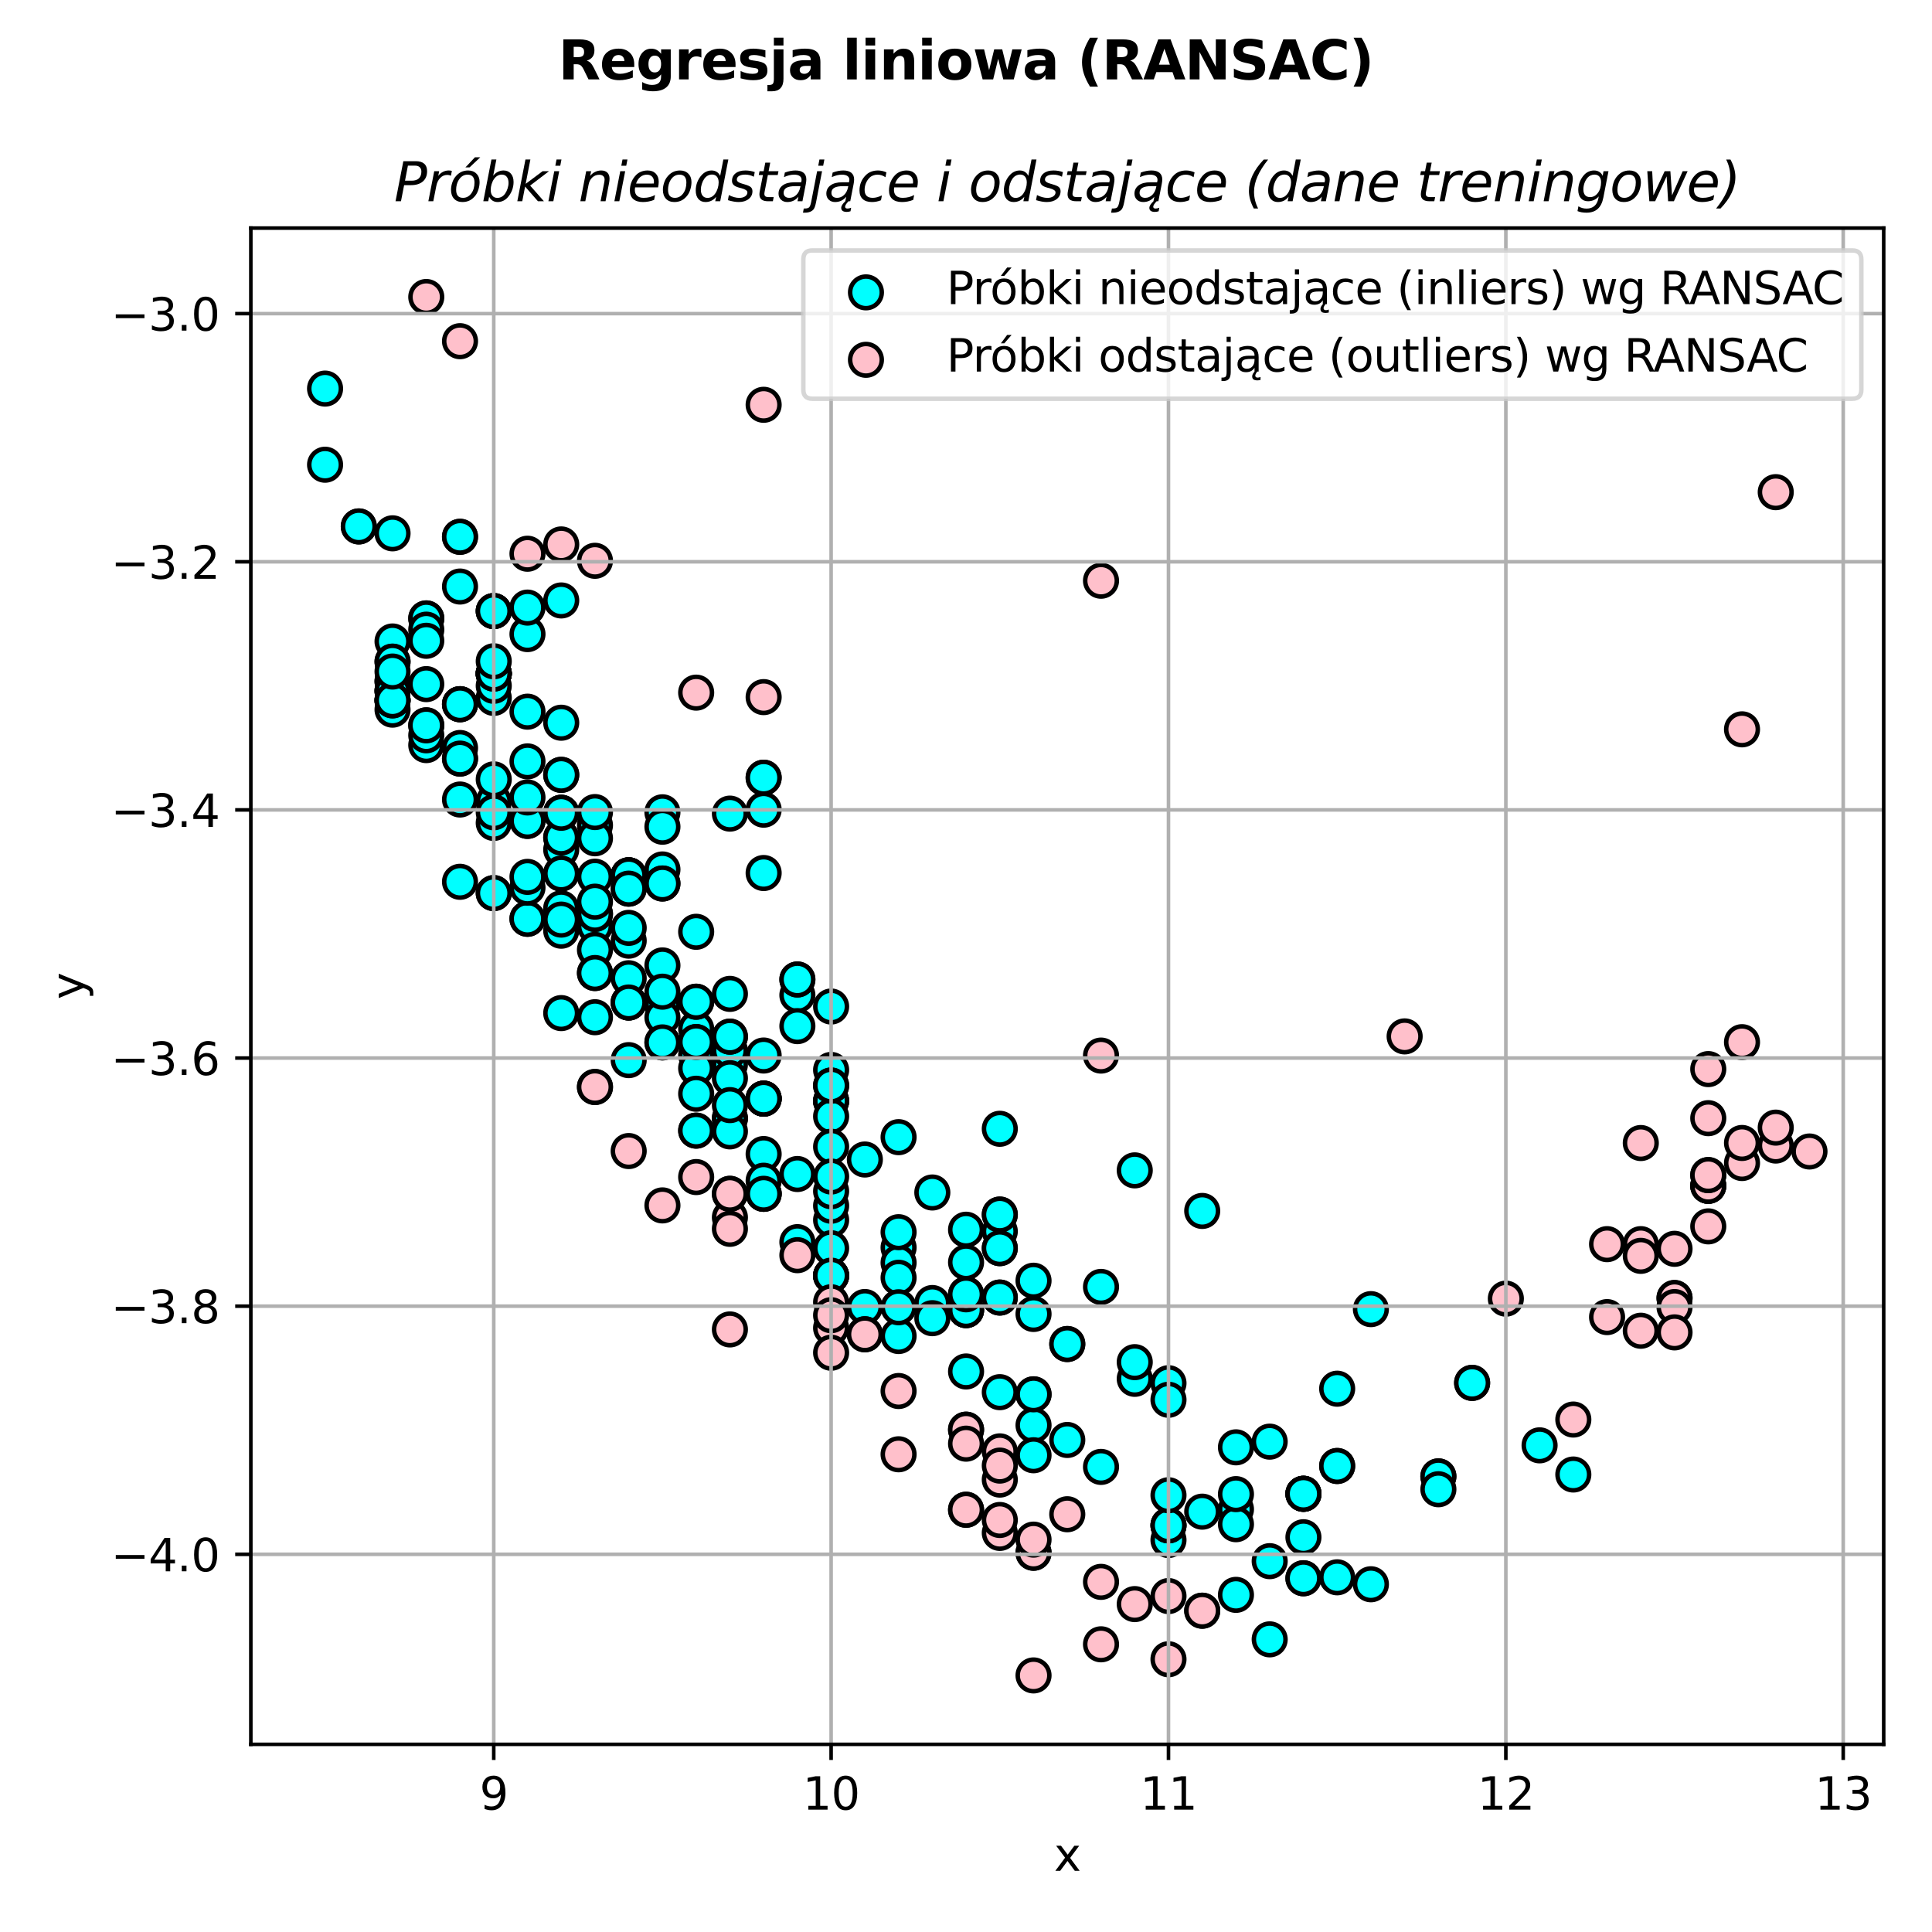 <?xml version="1.0" encoding="utf-8" standalone="no"?>
<!DOCTYPE svg PUBLIC "-//W3C//DTD SVG 1.1//EN"
  "http://www.w3.org/Graphics/SVG/1.1/DTD/svg11.dtd">
<svg xmlns:xlink="http://www.w3.org/1999/xlink" width="432pt" height="432pt" viewBox="0 0 432 432" xmlns="http://www.w3.org/2000/svg" version="1.1">
 <defs>
  <style type="text/css">*{stroke-linejoin: round; stroke-linecap: butt}</style>
 </defs>
 <g id="figure_1">
  <g id="patch_1">
   <path d="M 0 432 
L 432 432 
L 432 0 
L 0 0 
z
" style="fill: #ffffff"/>
  </g>
  <g id="axes_1">
   <g id="patch_2">
    <path d="M 56.09 390.04 
L 421.2 390.04 
L 421.2 51 
L 56.09 51 
z
" style="fill: #ffffff"/>
   </g>
   <g id="PathCollection_1">
    <defs>
     <path id="m4e5c9b781d" d="M 0 3.536 
C 0.938 3.536 1.837 3.163 2.5 2.5 
C 3.163 1.837 3.536 0.938 3.536 0 
C 3.536 -0.938 3.163 -1.837 2.5 -2.5 
C 1.837 -3.163 0.938 -3.536 0 -3.536 
C -0.938 -3.536 -1.837 -3.163 -2.5 -2.5 
C -3.163 -1.837 -3.536 -0.938 -3.536 0 
C -3.536 0.938 -3.163 1.837 -2.5 2.5 
C -1.837 3.163 -0.938 3.536 0 3.536 
z
" style="stroke: #000000"/>
    </defs>
    <g clip-path="url(#p06b3771653)">
     <use xlink:href="#m4e5c9b781d" x="140.578" y="224.163" style="fill: #00ffff; stroke: #000000"/>
     <use xlink:href="#m4e5c9b781d" x="238.645" y="300.528" style="fill: #00ffff; stroke: #000000"/>
     <use xlink:href="#m4e5c9b781d" x="163.209" y="238.019" style="fill: #00ffff; stroke: #000000"/>
     <use xlink:href="#m4e5c9b781d" x="148.122" y="224.63" style="fill: #00ffff; stroke: #000000"/>
     <use xlink:href="#m4e5c9b781d" x="87.773" y="156.6" style="fill: #00ffff; stroke: #000000"/>
     <use xlink:href="#m4e5c9b781d" x="216.014" y="274.967" style="fill: #00ffff; stroke: #000000"/>
     <use xlink:href="#m4e5c9b781d" x="178.296" y="222.51" style="fill: #00ffff; stroke: #000000"/>
     <use xlink:href="#m4e5c9b781d" x="102.86" y="157.462" style="fill: #00ffff; stroke: #000000"/>
     <use xlink:href="#m4e5c9b781d" x="133.035" y="227.454" style="fill: #00ffff; stroke: #000000"/>
     <use xlink:href="#m4e5c9b781d" x="170.753" y="245.659" style="fill: #00ffff; stroke: #000000"/>
     <use xlink:href="#m4e5c9b781d" x="223.558" y="279.09" style="fill: #00ffff; stroke: #000000"/>
     <use xlink:href="#m4e5c9b781d" x="261.276" y="344.356" style="fill: #00ffff; stroke: #000000"/>
     <use xlink:href="#m4e5c9b781d" x="95.317" y="152.971" style="fill: #00ffff; stroke: #000000"/>
     <use xlink:href="#m4e5c9b781d" x="253.732" y="308.309" style="fill: #00ffff; stroke: #000000"/>
     <use xlink:href="#m4e5c9b781d" x="261.276" y="341.073" style="fill: #00ffff; stroke: #000000"/>
     <use xlink:href="#m4e5c9b781d" x="223.558" y="311.293" style="fill: #00ffff; stroke: #000000"/>
     <use xlink:href="#m4e5c9b781d" x="133.035" y="184.523" style="fill: #00ffff; stroke: #000000"/>
     <use xlink:href="#m4e5c9b781d" x="298.994" y="352.691" style="fill: #00ffff; stroke: #000000"/>
     <use xlink:href="#m4e5c9b781d" x="170.753" y="266.936" style="fill: #00ffff; stroke: #000000"/>
     <use xlink:href="#m4e5c9b781d" x="133.035" y="207.07" style="fill: #00ffff; stroke: #000000"/>
     <use xlink:href="#m4e5c9b781d" x="140.578" y="198.704" style="fill: #00ffff; stroke: #000000"/>
     <use xlink:href="#m4e5c9b781d" x="140.578" y="224.163" style="fill: #00ffff; stroke: #000000"/>
     <use xlink:href="#m4e5c9b781d" x="125.491" y="195.331" style="fill: #00ffff; stroke: #000000"/>
     <use xlink:href="#m4e5c9b781d" x="163.209" y="250.063" style="fill: #00ffff; stroke: #000000"/>
     <use xlink:href="#m4e5c9b781d" x="291.45" y="343.73" style="fill: #00ffff; stroke: #000000"/>
     <use xlink:href="#m4e5c9b781d" x="72.686" y="103.911" style="fill: #00ffff; stroke: #000000"/>
     <use xlink:href="#m4e5c9b781d" x="185.84" y="246.19" style="fill: #00ffff; stroke: #000000"/>
     <use xlink:href="#m4e5c9b781d" x="95.317" y="162.191" style="fill: #00ffff; stroke: #000000"/>
     <use xlink:href="#m4e5c9b781d" x="283.907" y="349.08" style="fill: #00ffff; stroke: #000000"/>
     <use xlink:href="#m4e5c9b781d" x="140.578" y="195.725" style="fill: #00ffff; stroke: #000000"/>
     <use xlink:href="#m4e5c9b781d" x="231.101" y="286.372" style="fill: #00ffff; stroke: #000000"/>
     <use xlink:href="#m4e5c9b781d" x="163.209" y="234.923" style="fill: #00ffff; stroke: #000000"/>
     <use xlink:href="#m4e5c9b781d" x="133.035" y="187.44" style="fill: #00ffff; stroke: #000000"/>
     <use xlink:href="#m4e5c9b781d" x="110.404" y="136.639" style="fill: #00ffff; stroke: #000000"/>
     <use xlink:href="#m4e5c9b781d" x="110.404" y="156.054" style="fill: #00ffff; stroke: #000000"/>
     <use xlink:href="#m4e5c9b781d" x="276.363" y="337.481" style="fill: #00ffff; stroke: #000000"/>
     <use xlink:href="#m4e5c9b781d" x="125.491" y="187.267" style="fill: #00ffff; stroke: #000000"/>
     <use xlink:href="#m4e5c9b781d" x="193.383" y="259.27" style="fill: #00ffff; stroke: #000000"/>
     <use xlink:href="#m4e5c9b781d" x="208.471" y="291.361" style="fill: #00ffff; stroke: #000000"/>
     <use xlink:href="#m4e5c9b781d" x="298.994" y="310.516" style="fill: #00ffff; stroke: #000000"/>
     <use xlink:href="#m4e5c9b781d" x="87.773" y="143.435" style="fill: #00ffff; stroke: #000000"/>
     <use xlink:href="#m4e5c9b781d" x="110.404" y="150.616" style="fill: #00ffff; stroke: #000000"/>
     <use xlink:href="#m4e5c9b781d" x="185.84" y="272.81" style="fill: #00ffff; stroke: #000000"/>
     <use xlink:href="#m4e5c9b781d" x="125.491" y="173.255" style="fill: #00ffff; stroke: #000000"/>
     <use xlink:href="#m4e5c9b781d" x="125.491" y="181.743" style="fill: #00ffff; stroke: #000000"/>
     <use xlink:href="#m4e5c9b781d" x="117.947" y="205.444" style="fill: #00ffff; stroke: #000000"/>
     <use xlink:href="#m4e5c9b781d" x="133.035" y="204.358" style="fill: #00ffff; stroke: #000000"/>
     <use xlink:href="#m4e5c9b781d" x="268.819" y="338.012" style="fill: #00ffff; stroke: #000000"/>
     <use xlink:href="#m4e5c9b781d" x="200.927" y="278.952" style="fill: #00ffff; stroke: #000000"/>
     <use xlink:href="#m4e5c9b781d" x="291.45" y="334.016" style="fill: #00ffff; stroke: #000000"/>
     <use xlink:href="#m4e5c9b781d" x="155.665" y="252.812" style="fill: #00ffff; stroke: #000000"/>
     <use xlink:href="#m4e5c9b781d" x="216.014" y="292.942" style="fill: #00ffff; stroke: #000000"/>
     <use xlink:href="#m4e5c9b781d" x="283.907" y="322.356" style="fill: #00ffff; stroke: #000000"/>
     <use xlink:href="#m4e5c9b781d" x="163.209" y="231.794" style="fill: #00ffff; stroke: #000000"/>
     <use xlink:href="#m4e5c9b781d" x="178.296" y="219.012" style="fill: #00ffff; stroke: #000000"/>
     <use xlink:href="#m4e5c9b781d" x="95.317" y="138.276" style="fill: #00ffff; stroke: #000000"/>
     <use xlink:href="#m4e5c9b781d" x="200.927" y="282.348" style="fill: #00ffff; stroke: #000000"/>
     <use xlink:href="#m4e5c9b781d" x="102.86" y="157.462" style="fill: #00ffff; stroke: #000000"/>
     <use xlink:href="#m4e5c9b781d" x="110.404" y="199.701" style="fill: #00ffff; stroke: #000000"/>
     <use xlink:href="#m4e5c9b781d" x="133.035" y="217.569" style="fill: #00ffff; stroke: #000000"/>
     <use xlink:href="#m4e5c9b781d" x="102.86" y="169.623" style="fill: #00ffff; stroke: #000000"/>
     <use xlink:href="#m4e5c9b781d" x="163.209" y="241.083" style="fill: #00ffff; stroke: #000000"/>
     <use xlink:href="#m4e5c9b781d" x="140.578" y="210.339" style="fill: #00ffff; stroke: #000000"/>
     <use xlink:href="#m4e5c9b781d" x="110.404" y="136.639" style="fill: #00ffff; stroke: #000000"/>
     <use xlink:href="#m4e5c9b781d" x="87.773" y="154.486" style="fill: #00ffff; stroke: #000000"/>
     <use xlink:href="#m4e5c9b781d" x="110.404" y="184.014" style="fill: #00ffff; stroke: #000000"/>
     <use xlink:href="#m4e5c9b781d" x="155.665" y="230.035" style="fill: #00ffff; stroke: #000000"/>
     <use xlink:href="#m4e5c9b781d" x="200.927" y="285.708" style="fill: #00ffff; stroke: #000000"/>
     <use xlink:href="#m4e5c9b781d" x="170.753" y="195.21" style="fill: #00ffff; stroke: #000000"/>
     <use xlink:href="#m4e5c9b781d" x="140.578" y="195.725" style="fill: #00ffff; stroke: #000000"/>
     <use xlink:href="#m4e5c9b781d" x="87.773" y="156.6" style="fill: #00ffff; stroke: #000000"/>
     <use xlink:href="#m4e5c9b781d" x="117.947" y="141.788" style="fill: #00ffff; stroke: #000000"/>
     <use xlink:href="#m4e5c9b781d" x="261.276" y="309.288" style="fill: #00ffff; stroke: #000000"/>
     <use xlink:href="#m4e5c9b781d" x="125.491" y="203.104" style="fill: #00ffff; stroke: #000000"/>
     <use xlink:href="#m4e5c9b781d" x="140.578" y="195.725" style="fill: #00ffff; stroke: #000000"/>
     <use xlink:href="#m4e5c9b781d" x="163.209" y="250.063" style="fill: #00ffff; stroke: #000000"/>
     <use xlink:href="#m4e5c9b781d" x="185.84" y="285.236" style="fill: #00ffff; stroke: #000000"/>
     <use xlink:href="#m4e5c9b781d" x="216.014" y="292.942" style="fill: #00ffff; stroke: #000000"/>
     <use xlink:href="#m4e5c9b781d" x="321.625" y="330.121" style="fill: #00ffff; stroke: #000000"/>
     <use xlink:href="#m4e5c9b781d" x="125.491" y="173.255" style="fill: #00ffff; stroke: #000000"/>
     <use xlink:href="#m4e5c9b781d" x="351.799" y="329.705" style="fill: #00ffff; stroke: #000000"/>
     <use xlink:href="#m4e5c9b781d" x="87.773" y="152.339" style="fill: #00ffff; stroke: #000000"/>
     <use xlink:href="#m4e5c9b781d" x="170.753" y="173.896" style="fill: #00ffff; stroke: #000000"/>
     <use xlink:href="#m4e5c9b781d" x="125.491" y="134.263" style="fill: #00ffff; stroke: #000000"/>
     <use xlink:href="#m4e5c9b781d" x="185.84" y="285.236" style="fill: #00ffff; stroke: #000000"/>
     <use xlink:href="#m4e5c9b781d" x="110.404" y="150.616" style="fill: #00ffff; stroke: #000000"/>
     <use xlink:href="#m4e5c9b781d" x="110.404" y="136.639" style="fill: #00ffff; stroke: #000000"/>
     <use xlink:href="#m4e5c9b781d" x="133.035" y="181.581" style="fill: #00ffff; stroke: #000000"/>
     <use xlink:href="#m4e5c9b781d" x="216.014" y="289.414" style="fill: #00ffff; stroke: #000000"/>
     <use xlink:href="#m4e5c9b781d" x="223.558" y="275.348" style="fill: #00ffff; stroke: #000000"/>
     <use xlink:href="#m4e5c9b781d" x="276.363" y="340.816" style="fill: #00ffff; stroke: #000000"/>
     <use xlink:href="#m4e5c9b781d" x="231.101" y="311.776" style="fill: #00ffff; stroke: #000000"/>
     <use xlink:href="#m4e5c9b781d" x="133.035" y="212.391" style="fill: #00ffff; stroke: #000000"/>
     <use xlink:href="#m4e5c9b781d" x="95.317" y="138.276" style="fill: #00ffff; stroke: #000000"/>
     <use xlink:href="#m4e5c9b781d" x="246.189" y="328.004" style="fill: #00ffff; stroke: #000000"/>
     <use xlink:href="#m4e5c9b781d" x="261.276" y="341.073" style="fill: #00ffff; stroke: #000000"/>
     <use xlink:href="#m4e5c9b781d" x="117.947" y="205.444" style="fill: #00ffff; stroke: #000000"/>
     <use xlink:href="#m4e5c9b781d" x="185.84" y="246.19" style="fill: #00ffff; stroke: #000000"/>
     <use xlink:href="#m4e5c9b781d" x="329.168" y="309.215" style="fill: #00ffff; stroke: #000000"/>
     <use xlink:href="#m4e5c9b781d" x="155.665" y="208.35" style="fill: #00ffff; stroke: #000000"/>
     <use xlink:href="#m4e5c9b781d" x="276.363" y="334.092" style="fill: #00ffff; stroke: #000000"/>
     <use xlink:href="#m4e5c9b781d" x="125.491" y="181.743" style="fill: #00ffff; stroke: #000000"/>
     <use xlink:href="#m4e5c9b781d" x="148.122" y="181.633" style="fill: #00ffff; stroke: #000000"/>
     <use xlink:href="#m4e5c9b781d" x="185.84" y="246.19" style="fill: #00ffff; stroke: #000000"/>
     <use xlink:href="#m4e5c9b781d" x="117.947" y="198.471" style="fill: #00ffff; stroke: #000000"/>
     <use xlink:href="#m4e5c9b781d" x="102.86" y="131.151" style="fill: #00ffff; stroke: #000000"/>
     <use xlink:href="#m4e5c9b781d" x="125.491" y="226.531" style="fill: #00ffff; stroke: #000000"/>
     <use xlink:href="#m4e5c9b781d" x="163.209" y="181.928" style="fill: #00ffff; stroke: #000000"/>
     <use xlink:href="#m4e5c9b781d" x="110.404" y="179.206" style="fill: #00ffff; stroke: #000000"/>
     <use xlink:href="#m4e5c9b781d" x="95.317" y="166.608" style="fill: #00ffff; stroke: #000000"/>
     <use xlink:href="#m4e5c9b781d" x="170.753" y="173.896" style="fill: #00ffff; stroke: #000000"/>
     <use xlink:href="#m4e5c9b781d" x="231.101" y="318.681" style="fill: #00ffff; stroke: #000000"/>
     <use xlink:href="#m4e5c9b781d" x="148.122" y="224.63" style="fill: #00ffff; stroke: #000000"/>
     <use xlink:href="#m4e5c9b781d" x="193.383" y="292.249" style="fill: #00ffff; stroke: #000000"/>
     <use xlink:href="#m4e5c9b781d" x="72.686" y="86.89" style="fill: #00ffff; stroke: #000000"/>
     <use xlink:href="#m4e5c9b781d" x="291.45" y="352.904" style="fill: #00ffff; stroke: #000000"/>
     <use xlink:href="#m4e5c9b781d" x="238.645" y="321.981" style="fill: #00ffff; stroke: #000000"/>
     <use xlink:href="#m4e5c9b781d" x="110.404" y="150.616" style="fill: #00ffff; stroke: #000000"/>
     <use xlink:href="#m4e5c9b781d" x="170.753" y="236.018" style="fill: #00ffff; stroke: #000000"/>
     <use xlink:href="#m4e5c9b781d" x="163.209" y="231.794" style="fill: #00ffff; stroke: #000000"/>
     <use xlink:href="#m4e5c9b781d" x="117.947" y="183.55" style="fill: #00ffff; stroke: #000000"/>
     <use xlink:href="#m4e5c9b781d" x="216.014" y="282.253" style="fill: #00ffff; stroke: #000000"/>
     <use xlink:href="#m4e5c9b781d" x="102.86" y="120.03" style="fill: #00ffff; stroke: #000000"/>
     <use xlink:href="#m4e5c9b781d" x="155.665" y="235.953" style="fill: #00ffff; stroke: #000000"/>
     <use xlink:href="#m4e5c9b781d" x="117.947" y="183.55" style="fill: #00ffff; stroke: #000000"/>
     <use xlink:href="#m4e5c9b781d" x="155.665" y="233.011" style="fill: #00ffff; stroke: #000000"/>
     <use xlink:href="#m4e5c9b781d" x="87.773" y="158.68" style="fill: #00ffff; stroke: #000000"/>
     <use xlink:href="#m4e5c9b781d" x="163.209" y="252.981" style="fill: #00ffff; stroke: #000000"/>
     <use xlink:href="#m4e5c9b781d" x="200.927" y="275.519" style="fill: #00ffff; stroke: #000000"/>
     <use xlink:href="#m4e5c9b781d" x="223.558" y="252.399" style="fill: #00ffff; stroke: #000000"/>
     <use xlink:href="#m4e5c9b781d" x="291.45" y="334.016" style="fill: #00ffff; stroke: #000000"/>
     <use xlink:href="#m4e5c9b781d" x="155.665" y="252.812" style="fill: #00ffff; stroke: #000000"/>
     <use xlink:href="#m4e5c9b781d" x="148.122" y="233.084" style="fill: #00ffff; stroke: #000000"/>
     <use xlink:href="#m4e5c9b781d" x="268.819" y="270.769" style="fill: #00ffff; stroke: #000000"/>
     <use xlink:href="#m4e5c9b781d" x="170.753" y="258.046" style="fill: #00ffff; stroke: #000000"/>
     <use xlink:href="#m4e5c9b781d" x="110.404" y="150.616" style="fill: #00ffff; stroke: #000000"/>
     <use xlink:href="#m4e5c9b781d" x="223.558" y="290.139" style="fill: #00ffff; stroke: #000000"/>
     <use xlink:href="#m4e5c9b781d" x="178.296" y="219.012" style="fill: #00ffff; stroke: #000000"/>
     <use xlink:href="#m4e5c9b781d" x="329.168" y="309.215" style="fill: #00ffff; stroke: #000000"/>
     <use xlink:href="#m4e5c9b781d" x="253.732" y="304.581" style="fill: #00ffff; stroke: #000000"/>
     <use xlink:href="#m4e5c9b781d" x="110.404" y="150.616" style="fill: #00ffff; stroke: #000000"/>
     <use xlink:href="#m4e5c9b781d" x="170.753" y="266.936" style="fill: #00ffff; stroke: #000000"/>
     <use xlink:href="#m4e5c9b781d" x="125.491" y="189.986" style="fill: #00ffff; stroke: #000000"/>
     <use xlink:href="#m4e5c9b781d" x="223.558" y="290.139" style="fill: #00ffff; stroke: #000000"/>
     <use xlink:href="#m4e5c9b781d" x="223.558" y="279.09" style="fill: #00ffff; stroke: #000000"/>
     <use xlink:href="#m4e5c9b781d" x="178.296" y="277.744" style="fill: #00ffff; stroke: #000000"/>
     <use xlink:href="#m4e5c9b781d" x="170.753" y="245.659" style="fill: #00ffff; stroke: #000000"/>
     <use xlink:href="#m4e5c9b781d" x="87.773" y="154.486" style="fill: #00ffff; stroke: #000000"/>
     <use xlink:href="#m4e5c9b781d" x="185.84" y="285.236" style="fill: #00ffff; stroke: #000000"/>
     <use xlink:href="#m4e5c9b781d" x="102.86" y="178.774" style="fill: #00ffff; stroke: #000000"/>
     <use xlink:href="#m4e5c9b781d" x="125.491" y="195.331" style="fill: #00ffff; stroke: #000000"/>
     <use xlink:href="#m4e5c9b781d" x="87.773" y="156.6" style="fill: #00ffff; stroke: #000000"/>
     <use xlink:href="#m4e5c9b781d" x="110.404" y="153.347" style="fill: #00ffff; stroke: #000000"/>
     <use xlink:href="#m4e5c9b781d" x="185.84" y="249.627" style="fill: #00ffff; stroke: #000000"/>
     <use xlink:href="#m4e5c9b781d" x="216.014" y="306.666" style="fill: #00ffff; stroke: #000000"/>
     <use xlink:href="#m4e5c9b781d" x="148.122" y="194.412" style="fill: #00ffff; stroke: #000000"/>
     <use xlink:href="#m4e5c9b781d" x="231.101" y="311.776" style="fill: #00ffff; stroke: #000000"/>
     <use xlink:href="#m4e5c9b781d" x="253.732" y="261.697" style="fill: #00ffff; stroke: #000000"/>
     <use xlink:href="#m4e5c9b781d" x="261.276" y="341.073" style="fill: #00ffff; stroke: #000000"/>
     <use xlink:href="#m4e5c9b781d" x="344.255" y="323.182" style="fill: #00ffff; stroke: #000000"/>
     <use xlink:href="#m4e5c9b781d" x="170.753" y="264.014" style="fill: #00ffff; stroke: #000000"/>
     <use xlink:href="#m4e5c9b781d" x="170.753" y="266.936" style="fill: #00ffff; stroke: #000000"/>
     <use xlink:href="#m4e5c9b781d" x="87.773" y="152.339" style="fill: #00ffff; stroke: #000000"/>
     <use xlink:href="#m4e5c9b781d" x="125.491" y="187.267" style="fill: #00ffff; stroke: #000000"/>
     <use xlink:href="#m4e5c9b781d" x="102.86" y="197.171" style="fill: #00ffff; stroke: #000000"/>
     <use xlink:href="#m4e5c9b781d" x="87.773" y="147.948" style="fill: #00ffff; stroke: #000000"/>
     <use xlink:href="#m4e5c9b781d" x="185.84" y="225.059" style="fill: #00ffff; stroke: #000000"/>
     <use xlink:href="#m4e5c9b781d" x="95.317" y="164.416" style="fill: #00ffff; stroke: #000000"/>
     <use xlink:href="#m4e5c9b781d" x="200.927" y="298.74" style="fill: #00ffff; stroke: #000000"/>
     <use xlink:href="#m4e5c9b781d" x="216.014" y="292.942" style="fill: #00ffff; stroke: #000000"/>
     <use xlink:href="#m4e5c9b781d" x="140.578" y="207.475" style="fill: #00ffff; stroke: #000000"/>
     <use xlink:href="#m4e5c9b781d" x="148.122" y="215.868" style="fill: #00ffff; stroke: #000000"/>
     <use xlink:href="#m4e5c9b781d" x="87.773" y="147.948" style="fill: #00ffff; stroke: #000000"/>
     <use xlink:href="#m4e5c9b781d" x="185.84" y="269.602" style="fill: #00ffff; stroke: #000000"/>
     <use xlink:href="#m4e5c9b781d" x="155.665" y="238.86" style="fill: #00ffff; stroke: #000000"/>
     <use xlink:href="#m4e5c9b781d" x="95.317" y="162.191" style="fill: #00ffff; stroke: #000000"/>
     <use xlink:href="#m4e5c9b781d" x="133.035" y="204.358" style="fill: #00ffff; stroke: #000000"/>
     <use xlink:href="#m4e5c9b781d" x="298.994" y="327.8" style="fill: #00ffff; stroke: #000000"/>
     <use xlink:href="#m4e5c9b781d" x="117.947" y="170.249" style="fill: #00ffff; stroke: #000000"/>
     <use xlink:href="#m4e5c9b781d" x="185.84" y="279.107" style="fill: #00ffff; stroke: #000000"/>
     <use xlink:href="#m4e5c9b781d" x="185.84" y="239.239" style="fill: #00ffff; stroke: #000000"/>
     <use xlink:href="#m4e5c9b781d" x="110.404" y="181.627" style="fill: #00ffff; stroke: #000000"/>
     <use xlink:href="#m4e5c9b781d" x="163.209" y="222.234" style="fill: #00ffff; stroke: #000000"/>
     <use xlink:href="#m4e5c9b781d" x="110.404" y="150.616" style="fill: #00ffff; stroke: #000000"/>
     <use xlink:href="#m4e5c9b781d" x="140.578" y="195.725" style="fill: #00ffff; stroke: #000000"/>
     <use xlink:href="#m4e5c9b781d" x="110.404" y="150.616" style="fill: #00ffff; stroke: #000000"/>
     <use xlink:href="#m4e5c9b781d" x="117.947" y="196.071" style="fill: #00ffff; stroke: #000000"/>
     <use xlink:href="#m4e5c9b781d" x="133.035" y="217.569" style="fill: #00ffff; stroke: #000000"/>
     <use xlink:href="#m4e5c9b781d" x="291.45" y="334.016" style="fill: #00ffff; stroke: #000000"/>
     <use xlink:href="#m4e5c9b781d" x="223.558" y="271.58" style="fill: #00ffff; stroke: #000000"/>
     <use xlink:href="#m4e5c9b781d" x="185.84" y="285.236" style="fill: #00ffff; stroke: #000000"/>
     <use xlink:href="#m4e5c9b781d" x="163.209" y="247.106" style="fill: #00ffff; stroke: #000000"/>
     <use xlink:href="#m4e5c9b781d" x="321.625" y="330.121" style="fill: #00ffff; stroke: #000000"/>
     <use xlink:href="#m4e5c9b781d" x="87.773" y="154.486" style="fill: #00ffff; stroke: #000000"/>
     <use xlink:href="#m4e5c9b781d" x="125.491" y="208.109" style="fill: #00ffff; stroke: #000000"/>
     <use xlink:href="#m4e5c9b781d" x="148.122" y="197.554" style="fill: #00ffff; stroke: #000000"/>
     <use xlink:href="#m4e5c9b781d" x="223.558" y="271.58" style="fill: #00ffff; stroke: #000000"/>
     <use xlink:href="#m4e5c9b781d" x="125.491" y="205.625" style="fill: #00ffff; stroke: #000000"/>
     <use xlink:href="#m4e5c9b781d" x="87.773" y="156.6" style="fill: #00ffff; stroke: #000000"/>
     <use xlink:href="#m4e5c9b781d" x="148.122" y="227.484" style="fill: #00ffff; stroke: #000000"/>
     <use xlink:href="#m4e5c9b781d" x="117.947" y="159.129" style="fill: #00ffff; stroke: #000000"/>
     <use xlink:href="#m4e5c9b781d" x="185.84" y="266.357" style="fill: #00ffff; stroke: #000000"/>
     <use xlink:href="#m4e5c9b781d" x="102.86" y="167.252" style="fill: #00ffff; stroke: #000000"/>
     <use xlink:href="#m4e5c9b781d" x="231.101" y="325.398" style="fill: #00ffff; stroke: #000000"/>
     <use xlink:href="#m4e5c9b781d" x="283.907" y="366.564" style="fill: #00ffff; stroke: #000000"/>
     <use xlink:href="#m4e5c9b781d" x="170.753" y="245.659" style="fill: #00ffff; stroke: #000000"/>
     <use xlink:href="#m4e5c9b781d" x="148.122" y="184.858" style="fill: #00ffff; stroke: #000000"/>
     <use xlink:href="#m4e5c9b781d" x="208.471" y="266.644" style="fill: #00ffff; stroke: #000000"/>
     <use xlink:href="#m4e5c9b781d" x="291.45" y="352.904" style="fill: #00ffff; stroke: #000000"/>
     <use xlink:href="#m4e5c9b781d" x="87.773" y="150.159" style="fill: #00ffff; stroke: #000000"/>
     <use xlink:href="#m4e5c9b781d" x="298.994" y="327.8" style="fill: #00ffff; stroke: #000000"/>
     <use xlink:href="#m4e5c9b781d" x="80.23" y="117.709" style="fill: #00ffff; stroke: #000000"/>
     <use xlink:href="#m4e5c9b781d" x="291.45" y="334.016" style="fill: #00ffff; stroke: #000000"/>
     <use xlink:href="#m4e5c9b781d" x="155.665" y="244.561" style="fill: #00ffff; stroke: #000000"/>
     <use xlink:href="#m4e5c9b781d" x="117.947" y="178.316" style="fill: #00ffff; stroke: #000000"/>
     <use xlink:href="#m4e5c9b781d" x="178.296" y="262.515" style="fill: #00ffff; stroke: #000000"/>
     <use xlink:href="#m4e5c9b781d" x="110.404" y="199.701" style="fill: #00ffff; stroke: #000000"/>
     <use xlink:href="#m4e5c9b781d" x="276.363" y="323.627" style="fill: #00ffff; stroke: #000000"/>
     <use xlink:href="#m4e5c9b781d" x="306.537" y="292.725" style="fill: #00ffff; stroke: #000000"/>
     <use xlink:href="#m4e5c9b781d" x="261.276" y="334.342" style="fill: #00ffff; stroke: #000000"/>
     <use xlink:href="#m4e5c9b781d" x="185.84" y="256.413" style="fill: #00ffff; stroke: #000000"/>
     <use xlink:href="#m4e5c9b781d" x="102.86" y="120.03" style="fill: #00ffff; stroke: #000000"/>
     <use xlink:href="#m4e5c9b781d" x="148.122" y="221.741" style="fill: #00ffff; stroke: #000000"/>
     <use xlink:href="#m4e5c9b781d" x="200.927" y="292.309" style="fill: #00ffff; stroke: #000000"/>
     <use xlink:href="#m4e5c9b781d" x="246.189" y="287.756" style="fill: #00ffff; stroke: #000000"/>
     <use xlink:href="#m4e5c9b781d" x="102.86" y="169.623" style="fill: #00ffff; stroke: #000000"/>
     <use xlink:href="#m4e5c9b781d" x="155.665" y="233.011" style="fill: #00ffff; stroke: #000000"/>
     <use xlink:href="#m4e5c9b781d" x="140.578" y="218.737" style="fill: #00ffff; stroke: #000000"/>
     <use xlink:href="#m4e5c9b781d" x="170.753" y="245.659" style="fill: #00ffff; stroke: #000000"/>
     <use xlink:href="#m4e5c9b781d" x="178.296" y="229.445" style="fill: #00ffff; stroke: #000000"/>
     <use xlink:href="#m4e5c9b781d" x="117.947" y="135.859" style="fill: #00ffff; stroke: #000000"/>
     <use xlink:href="#m4e5c9b781d" x="140.578" y="237.047" style="fill: #00ffff; stroke: #000000"/>
     <use xlink:href="#m4e5c9b781d" x="125.491" y="181.743" style="fill: #00ffff; stroke: #000000"/>
     <use xlink:href="#m4e5c9b781d" x="110.404" y="147.863" style="fill: #00ffff; stroke: #000000"/>
     <use xlink:href="#m4e5c9b781d" x="276.363" y="356.614" style="fill: #00ffff; stroke: #000000"/>
     <use xlink:href="#m4e5c9b781d" x="148.122" y="197.554" style="fill: #00ffff; stroke: #000000"/>
     <use xlink:href="#m4e5c9b781d" x="306.537" y="354.245" style="fill: #00ffff; stroke: #000000"/>
     <use xlink:href="#m4e5c9b781d" x="185.84" y="242.727" style="fill: #00ffff; stroke: #000000"/>
     <use xlink:href="#m4e5c9b781d" x="200.927" y="254.272" style="fill: #00ffff; stroke: #000000"/>
     <use xlink:href="#m4e5c9b781d" x="185.84" y="242.727" style="fill: #00ffff; stroke: #000000"/>
     <use xlink:href="#m4e5c9b781d" x="125.491" y="161.602" style="fill: #00ffff; stroke: #000000"/>
     <use xlink:href="#m4e5c9b781d" x="133.035" y="196.031" style="fill: #00ffff; stroke: #000000"/>
     <use xlink:href="#m4e5c9b781d" x="185.84" y="263.076" style="fill: #00ffff; stroke: #000000"/>
     <use xlink:href="#m4e5c9b781d" x="216.014" y="289.414" style="fill: #00ffff; stroke: #000000"/>
     <use xlink:href="#m4e5c9b781d" x="155.665" y="223.985" style="fill: #00ffff; stroke: #000000"/>
     <use xlink:href="#m4e5c9b781d" x="148.122" y="233.084" style="fill: #00ffff; stroke: #000000"/>
     <use xlink:href="#m4e5c9b781d" x="87.773" y="119.251" style="fill: #00ffff; stroke: #000000"/>
     <use xlink:href="#m4e5c9b781d" x="80.23" y="117.709" style="fill: #00ffff; stroke: #000000"/>
     <use xlink:href="#m4e5c9b781d" x="133.035" y="201.614" style="fill: #00ffff; stroke: #000000"/>
     <use xlink:href="#m4e5c9b781d" x="231.101" y="293.805" style="fill: #00ffff; stroke: #000000"/>
     <use xlink:href="#m4e5c9b781d" x="238.645" y="300.528" style="fill: #00ffff; stroke: #000000"/>
     <use xlink:href="#m4e5c9b781d" x="110.404" y="174.266" style="fill: #00ffff; stroke: #000000"/>
     <use xlink:href="#m4e5c9b781d" x="208.471" y="294.75" style="fill: #00ffff; stroke: #000000"/>
     <use xlink:href="#m4e5c9b781d" x="95.317" y="140.791" style="fill: #00ffff; stroke: #000000"/>
     <use xlink:href="#m4e5c9b781d" x="140.578" y="224.163" style="fill: #00ffff; stroke: #000000"/>
     <use xlink:href="#m4e5c9b781d" x="261.276" y="312.992" style="fill: #00ffff; stroke: #000000"/>
     <use xlink:href="#m4e5c9b781d" x="140.578" y="198.704" style="fill: #00ffff; stroke: #000000"/>
     <use xlink:href="#m4e5c9b781d" x="155.665" y="223.985" style="fill: #00ffff; stroke: #000000"/>
     <use xlink:href="#m4e5c9b781d" x="321.625" y="333" style="fill: #00ffff; stroke: #000000"/>
     <use xlink:href="#m4e5c9b781d" x="102.86" y="157.462" style="fill: #00ffff; stroke: #000000"/>
     <use xlink:href="#m4e5c9b781d" x="95.317" y="143.281" style="fill: #00ffff; stroke: #000000"/>
     <use xlink:href="#m4e5c9b781d" x="170.753" y="181.046" style="fill: #00ffff; stroke: #000000"/>
    </g>
   </g>
   <g id="PathCollection_2">
    <defs>
     <path id="mdc818b01f5" d="M 0 3.536 
C 0.938 3.536 1.837 3.163 2.5 2.5 
C 3.163 1.837 3.536 0.938 3.536 0 
C 3.536 -0.938 3.163 -1.837 2.5 -2.5 
C 1.837 -3.163 0.938 -3.536 0 -3.536 
C -0.938 -3.536 -1.837 -3.163 -2.5 -2.5 
C -3.163 -1.837 -3.536 -0.938 -3.536 0 
C -3.536 0.938 -3.163 1.837 -2.5 2.5 
C -1.837 3.163 -0.938 3.536 0 3.536 
z
" style="stroke: #000000"/>
    </defs>
    <g clip-path="url(#p06b3771653)">
     <use xlink:href="#mdc818b01f5" x="246.189" y="236.03" style="fill: #ffc0cb; stroke: #000000"/>
     <use xlink:href="#mdc818b01f5" x="223.558" y="324.53" style="fill: #ffc0cb; stroke: #000000"/>
     <use xlink:href="#mdc818b01f5" x="178.296" y="280.661" style="fill: #ffc0cb; stroke: #000000"/>
     <use xlink:href="#mdc818b01f5" x="246.189" y="353.708" style="fill: #ffc0cb; stroke: #000000"/>
     <use xlink:href="#mdc818b01f5" x="95.317" y="66.411" style="fill: #ffc0cb; stroke: #000000"/>
     <use xlink:href="#mdc818b01f5" x="381.973" y="265.154" style="fill: #ffc0cb; stroke: #000000"/>
     <use xlink:href="#mdc818b01f5" x="231.101" y="347.198" style="fill: #ffc0cb; stroke: #000000"/>
     <use xlink:href="#mdc818b01f5" x="200.927" y="311.034" style="fill: #ffc0cb; stroke: #000000"/>
     <use xlink:href="#mdc818b01f5" x="216.014" y="319.679" style="fill: #ffc0cb; stroke: #000000"/>
     <use xlink:href="#mdc818b01f5" x="125.491" y="121.736" style="fill: #ffc0cb; stroke: #000000"/>
     <use xlink:href="#mdc818b01f5" x="253.732" y="358.681" style="fill: #ffc0cb; stroke: #000000"/>
     <use xlink:href="#mdc818b01f5" x="381.973" y="274.221" style="fill: #ffc0cb; stroke: #000000"/>
     <use xlink:href="#mdc818b01f5" x="133.035" y="243.055" style="fill: #ffc0cb; stroke: #000000"/>
     <use xlink:href="#mdc818b01f5" x="216.014" y="337.584" style="fill: #ffc0cb; stroke: #000000"/>
     <use xlink:href="#mdc818b01f5" x="133.035" y="243.055" style="fill: #ffc0cb; stroke: #000000"/>
     <use xlink:href="#mdc818b01f5" x="397.06" y="256.15" style="fill: #ffc0cb; stroke: #000000"/>
     <use xlink:href="#mdc818b01f5" x="193.383" y="298.35" style="fill: #ffc0cb; stroke: #000000"/>
     <use xlink:href="#mdc818b01f5" x="185.84" y="291.183" style="fill: #ffc0cb; stroke: #000000"/>
     <use xlink:href="#mdc818b01f5" x="170.753" y="90.512" style="fill: #ffc0cb; stroke: #000000"/>
     <use xlink:href="#mdc818b01f5" x="231.101" y="374.629" style="fill: #ffc0cb; stroke: #000000"/>
     <use xlink:href="#mdc818b01f5" x="374.43" y="290.241" style="fill: #ffc0cb; stroke: #000000"/>
     <use xlink:href="#mdc818b01f5" x="148.122" y="269.531" style="fill: #ffc0cb; stroke: #000000"/>
     <use xlink:href="#mdc818b01f5" x="389.517" y="260.055" style="fill: #ffc0cb; stroke: #000000"/>
     <use xlink:href="#mdc818b01f5" x="140.578" y="257.378" style="fill: #ffc0cb; stroke: #000000"/>
     <use xlink:href="#mdc818b01f5" x="336.712" y="290.379" style="fill: #ffc0cb; stroke: #000000"/>
     <use xlink:href="#mdc818b01f5" x="397.06" y="110.046" style="fill: #ffc0cb; stroke: #000000"/>
     <use xlink:href="#mdc818b01f5" x="359.343" y="294.506" style="fill: #ffc0cb; stroke: #000000"/>
     <use xlink:href="#mdc818b01f5" x="261.276" y="356.885" style="fill: #ffc0cb; stroke: #000000"/>
     <use xlink:href="#mdc818b01f5" x="366.886" y="278.196" style="fill: #ffc0cb; stroke: #000000"/>
     <use xlink:href="#mdc818b01f5" x="155.665" y="154.874" style="fill: #ffc0cb; stroke: #000000"/>
     <use xlink:href="#mdc818b01f5" x="268.819" y="360.156" style="fill: #ffc0cb; stroke: #000000"/>
     <use xlink:href="#mdc818b01f5" x="374.43" y="290.241" style="fill: #ffc0cb; stroke: #000000"/>
     <use xlink:href="#mdc818b01f5" x="117.947" y="123.815" style="fill: #ffc0cb; stroke: #000000"/>
     <use xlink:href="#mdc818b01f5" x="216.014" y="337.584" style="fill: #ffc0cb; stroke: #000000"/>
     <use xlink:href="#mdc818b01f5" x="389.517" y="163.083" style="fill: #ffc0cb; stroke: #000000"/>
     <use xlink:href="#mdc818b01f5" x="359.343" y="278.196" style="fill: #ffc0cb; stroke: #000000"/>
     <use xlink:href="#mdc818b01f5" x="223.558" y="342.761" style="fill: #ffc0cb; stroke: #000000"/>
     <use xlink:href="#mdc818b01f5" x="366.886" y="255.585" style="fill: #ffc0cb; stroke: #000000"/>
     <use xlink:href="#mdc818b01f5" x="374.43" y="292.26" style="fill: #ffc0cb; stroke: #000000"/>
     <use xlink:href="#mdc818b01f5" x="374.43" y="297.924" style="fill: #ffc0cb; stroke: #000000"/>
     <use xlink:href="#mdc818b01f5" x="185.84" y="296.934" style="fill: #ffc0cb; stroke: #000000"/>
     <use xlink:href="#mdc818b01f5" x="163.209" y="272.21" style="fill: #ffc0cb; stroke: #000000"/>
     <use xlink:href="#mdc818b01f5" x="246.189" y="367.673" style="fill: #ffc0cb; stroke: #000000"/>
     <use xlink:href="#mdc818b01f5" x="389.517" y="255.572" style="fill: #ffc0cb; stroke: #000000"/>
     <use xlink:href="#mdc818b01f5" x="216.014" y="319.679" style="fill: #ffc0cb; stroke: #000000"/>
     <use xlink:href="#mdc818b01f5" x="366.886" y="297.558" style="fill: #ffc0cb; stroke: #000000"/>
     <use xlink:href="#mdc818b01f5" x="366.886" y="280.81" style="fill: #ffc0cb; stroke: #000000"/>
     <use xlink:href="#mdc818b01f5" x="163.209" y="274.768" style="fill: #ffc0cb; stroke: #000000"/>
     <use xlink:href="#mdc818b01f5" x="223.558" y="330.84" style="fill: #ffc0cb; stroke: #000000"/>
     <use xlink:href="#mdc818b01f5" x="163.209" y="266.944" style="fill: #ffc0cb; stroke: #000000"/>
     <use xlink:href="#mdc818b01f5" x="381.973" y="250.027" style="fill: #ffc0cb; stroke: #000000"/>
     <use xlink:href="#mdc818b01f5" x="133.035" y="125.395" style="fill: #ffc0cb; stroke: #000000"/>
     <use xlink:href="#mdc818b01f5" x="374.43" y="279.237" style="fill: #ffc0cb; stroke: #000000"/>
     <use xlink:href="#mdc818b01f5" x="238.645" y="338.591" style="fill: #ffc0cb; stroke: #000000"/>
     <use xlink:href="#mdc818b01f5" x="193.383" y="298.35" style="fill: #ffc0cb; stroke: #000000"/>
     <use xlink:href="#mdc818b01f5" x="102.86" y="76.29" style="fill: #ffc0cb; stroke: #000000"/>
     <use xlink:href="#mdc818b01f5" x="314.081" y="231.741" style="fill: #ffc0cb; stroke: #000000"/>
     <use xlink:href="#mdc818b01f5" x="268.819" y="360.156" style="fill: #ffc0cb; stroke: #000000"/>
     <use xlink:href="#mdc818b01f5" x="155.665" y="263.195" style="fill: #ffc0cb; stroke: #000000"/>
     <use xlink:href="#mdc818b01f5" x="223.558" y="339.873" style="fill: #ffc0cb; stroke: #000000"/>
     <use xlink:href="#mdc818b01f5" x="261.276" y="371.015" style="fill: #ffc0cb; stroke: #000000"/>
     <use xlink:href="#mdc818b01f5" x="351.799" y="317.414" style="fill: #ffc0cb; stroke: #000000"/>
     <use xlink:href="#mdc818b01f5" x="200.927" y="325.182" style="fill: #ffc0cb; stroke: #000000"/>
     <use xlink:href="#mdc818b01f5" x="246.189" y="129.854" style="fill: #ffc0cb; stroke: #000000"/>
     <use xlink:href="#mdc818b01f5" x="216.014" y="322.806" style="fill: #ffc0cb; stroke: #000000"/>
     <use xlink:href="#mdc818b01f5" x="381.973" y="265.154" style="fill: #ffc0cb; stroke: #000000"/>
     <use xlink:href="#mdc818b01f5" x="381.973" y="265.154" style="fill: #ffc0cb; stroke: #000000"/>
     <use xlink:href="#mdc818b01f5" x="170.753" y="155.877" style="fill: #ffc0cb; stroke: #000000"/>
     <use xlink:href="#mdc818b01f5" x="163.209" y="266.944" style="fill: #ffc0cb; stroke: #000000"/>
     <use xlink:href="#mdc818b01f5" x="397.06" y="252.139" style="fill: #ffc0cb; stroke: #000000"/>
     <use xlink:href="#mdc818b01f5" x="404.604" y="257.477" style="fill: #ffc0cb; stroke: #000000"/>
     <use xlink:href="#mdc818b01f5" x="223.558" y="327.712" style="fill: #ffc0cb; stroke: #000000"/>
     <use xlink:href="#mdc818b01f5" x="389.517" y="233.034" style="fill: #ffc0cb; stroke: #000000"/>
     <use xlink:href="#mdc818b01f5" x="185.84" y="302.475" style="fill: #ffc0cb; stroke: #000000"/>
     <use xlink:href="#mdc818b01f5" x="163.209" y="297.263" style="fill: #ffc0cb; stroke: #000000"/>
     <use xlink:href="#mdc818b01f5" x="231.101" y="347.198" style="fill: #ffc0cb; stroke: #000000"/>
     <use xlink:href="#mdc818b01f5" x="381.973" y="262.755" style="fill: #ffc0cb; stroke: #000000"/>
     <use xlink:href="#mdc818b01f5" x="381.973" y="262.755" style="fill: #ffc0cb; stroke: #000000"/>
     <use xlink:href="#mdc818b01f5" x="185.84" y="294.084" style="fill: #ffc0cb; stroke: #000000"/>
     <use xlink:href="#mdc818b01f5" x="231.101" y="344.264" style="fill: #ffc0cb; stroke: #000000"/>
     <use xlink:href="#mdc818b01f5" x="381.973" y="239.053" style="fill: #ffc0cb; stroke: #000000"/>
    </g>
   </g>
   <g id="matplotlib.axis_1">
    <g id="xtick_1">
     <g id="line2d_1">
      <path d="M 110.404 390.04 
L 110.404 51 
" clip-path="url(#p06b3771653)" style="fill: none; stroke: #b0b0b0; stroke-width: 0.8; stroke-linecap: square"/>
     </g>
     <g id="line2d_2">
      <defs>
       <path id="mc64ffb4ad2" d="M 0 0 
L 0 3.5 
" style="stroke: #000000; stroke-width: 0.8"/>
      </defs>
      <g>
       <use xlink:href="#mc64ffb4ad2" x="110.404" y="390.04" style="stroke: #000000; stroke-width: 0.8"/>
      </g>
     </g>
     <g id="text_1">
      <!-- 9 -->
      <g transform="translate(107.223 404.638) scale(0.1 -0.1)">
       <defs>
        <path id="DejaVuSans-39" d="M 703 97 
L 703 672 
Q 941 559 1184 500 
Q 1428 441 1663 441 
Q 2288 441 2617 861 
Q 2947 1281 2994 2138 
Q 2813 1869 2534 1725 
Q 2256 1581 1919 1581 
Q 1219 1581 811 2004 
Q 403 2428 403 3163 
Q 403 3881 828 4315 
Q 1253 4750 1959 4750 
Q 2769 4750 3195 4129 
Q 3622 3509 3622 2328 
Q 3622 1225 3098 567 
Q 2575 -91 1691 -91 
Q 1453 -91 1209 -44 
Q 966 3 703 97 
z
M 1959 2075 
Q 2384 2075 2632 2365 
Q 2881 2656 2881 3163 
Q 2881 3666 2632 3958 
Q 2384 4250 1959 4250 
Q 1534 4250 1286 3958 
Q 1038 3666 1038 3163 
Q 1038 2656 1286 2365 
Q 1534 2075 1959 2075 
z
" transform="scale(0.016)"/>
       </defs>
       <use xlink:href="#DejaVuSans-39"/>
      </g>
     </g>
    </g>
    <g id="xtick_2">
     <g id="line2d_3">
      <path d="M 185.84 390.04 
L 185.84 51 
" clip-path="url(#p06b3771653)" style="fill: none; stroke: #b0b0b0; stroke-width: 0.8; stroke-linecap: square"/>
     </g>
     <g id="line2d_4">
      <g>
       <use xlink:href="#mc64ffb4ad2" x="185.84" y="390.04" style="stroke: #000000; stroke-width: 0.8"/>
      </g>
     </g>
     <g id="text_2">
      <!-- 10 -->
      <g transform="translate(179.477 404.638) scale(0.1 -0.1)">
       <defs>
        <path id="DejaVuSans-31" d="M 794 531 
L 1825 531 
L 1825 4091 
L 703 3866 
L 703 4441 
L 1819 4666 
L 2450 4666 
L 2450 531 
L 3481 531 
L 3481 0 
L 794 0 
L 794 531 
z
" transform="scale(0.016)"/>
        <path id="DejaVuSans-30" d="M 2034 4250 
Q 1547 4250 1301 3770 
Q 1056 3291 1056 2328 
Q 1056 1369 1301 889 
Q 1547 409 2034 409 
Q 2525 409 2770 889 
Q 3016 1369 3016 2328 
Q 3016 3291 2770 3770 
Q 2525 4250 2034 4250 
z
M 2034 4750 
Q 2819 4750 3233 4129 
Q 3647 3509 3647 2328 
Q 3647 1150 3233 529 
Q 2819 -91 2034 -91 
Q 1250 -91 836 529 
Q 422 1150 422 2328 
Q 422 3509 836 4129 
Q 1250 4750 2034 4750 
z
" transform="scale(0.016)"/>
       </defs>
       <use xlink:href="#DejaVuSans-31"/>
       <use xlink:href="#DejaVuSans-30" x="63.623"/>
      </g>
     </g>
    </g>
    <g id="xtick_3">
     <g id="line2d_5">
      <path d="M 261.276 390.04 
L 261.276 51 
" clip-path="url(#p06b3771653)" style="fill: none; stroke: #b0b0b0; stroke-width: 0.8; stroke-linecap: square"/>
     </g>
     <g id="line2d_6">
      <g>
       <use xlink:href="#mc64ffb4ad2" x="261.276" y="390.04" style="stroke: #000000; stroke-width: 0.8"/>
      </g>
     </g>
     <g id="text_3">
      <!-- 11 -->
      <g transform="translate(254.913 404.638) scale(0.1 -0.1)">
       <use xlink:href="#DejaVuSans-31"/>
       <use xlink:href="#DejaVuSans-31" x="63.623"/>
      </g>
     </g>
    </g>
    <g id="xtick_4">
     <g id="line2d_7">
      <path d="M 336.712 390.04 
L 336.712 51 
" clip-path="url(#p06b3771653)" style="fill: none; stroke: #b0b0b0; stroke-width: 0.8; stroke-linecap: square"/>
     </g>
     <g id="line2d_8">
      <g>
       <use xlink:href="#mc64ffb4ad2" x="336.712" y="390.04" style="stroke: #000000; stroke-width: 0.8"/>
      </g>
     </g>
     <g id="text_4">
      <!-- 12 -->
      <g transform="translate(330.349 404.638) scale(0.1 -0.1)">
       <defs>
        <path id="DejaVuSans-32" d="M 1228 531 
L 3431 531 
L 3431 0 
L 469 0 
L 469 531 
Q 828 903 1448 1529 
Q 2069 2156 2228 2338 
Q 2531 2678 2651 2914 
Q 2772 3150 2772 3378 
Q 2772 3750 2511 3984 
Q 2250 4219 1831 4219 
Q 1534 4219 1204 4116 
Q 875 4013 500 3803 
L 500 4441 
Q 881 4594 1212 4672 
Q 1544 4750 1819 4750 
Q 2544 4750 2975 4387 
Q 3406 4025 3406 3419 
Q 3406 3131 3298 2873 
Q 3191 2616 2906 2266 
Q 2828 2175 2409 1742 
Q 1991 1309 1228 531 
z
" transform="scale(0.016)"/>
       </defs>
       <use xlink:href="#DejaVuSans-31"/>
       <use xlink:href="#DejaVuSans-32" x="63.623"/>
      </g>
     </g>
    </g>
    <g id="xtick_5">
     <g id="line2d_9">
      <path d="M 412.148 390.04 
L 412.148 51 
" clip-path="url(#p06b3771653)" style="fill: none; stroke: #b0b0b0; stroke-width: 0.8; stroke-linecap: square"/>
     </g>
     <g id="line2d_10">
      <g>
       <use xlink:href="#mc64ffb4ad2" x="412.148" y="390.04" style="stroke: #000000; stroke-width: 0.8"/>
      </g>
     </g>
     <g id="text_5">
      <!-- 13 -->
      <g transform="translate(405.785 404.638) scale(0.1 -0.1)">
       <defs>
        <path id="DejaVuSans-33" d="M 2597 2516 
Q 3050 2419 3304 2112 
Q 3559 1806 3559 1356 
Q 3559 666 3084 287 
Q 2609 -91 1734 -91 
Q 1441 -91 1130 -33 
Q 819 25 488 141 
L 488 750 
Q 750 597 1062 519 
Q 1375 441 1716 441 
Q 2309 441 2620 675 
Q 2931 909 2931 1356 
Q 2931 1769 2642 2001 
Q 2353 2234 1838 2234 
L 1294 2234 
L 1294 2753 
L 1863 2753 
Q 2328 2753 2575 2939 
Q 2822 3125 2822 3475 
Q 2822 3834 2567 4026 
Q 2313 4219 1838 4219 
Q 1578 4219 1281 4162 
Q 984 4106 628 3988 
L 628 4550 
Q 988 4650 1302 4700 
Q 1616 4750 1894 4750 
Q 2613 4750 3031 4423 
Q 3450 4097 3450 3541 
Q 3450 3153 3228 2886 
Q 3006 2619 2597 2516 
z
" transform="scale(0.016)"/>
       </defs>
       <use xlink:href="#DejaVuSans-31"/>
       <use xlink:href="#DejaVuSans-33" x="63.623"/>
      </g>
     </g>
    </g>
    <g id="text_6">
     <!-- x -->
     <g transform="translate(235.686 418.317) scale(0.1 -0.1)">
      <defs>
       <path id="DejaVuSans-78" d="M 3513 3500 
L 2247 1797 
L 3578 0 
L 2900 0 
L 1881 1375 
L 863 0 
L 184 0 
L 1544 1831 
L 300 3500 
L 978 3500 
L 1906 2253 
L 2834 3500 
L 3513 3500 
z
" transform="scale(0.016)"/>
      </defs>
      <use xlink:href="#DejaVuSans-78"/>
     </g>
    </g>
   </g>
   <g id="matplotlib.axis_2">
    <g id="ytick_1">
     <g id="line2d_11">
      <path d="M 56.09 347.545 
L 421.2 347.545 
" clip-path="url(#p06b3771653)" style="fill: none; stroke: #b0b0b0; stroke-width: 0.8; stroke-linecap: square"/>
     </g>
     <g id="line2d_12">
      <defs>
       <path id="m8a1d040ed1" d="M 0 0 
L -3.5 0 
" style="stroke: #000000; stroke-width: 0.8"/>
      </defs>
      <g>
       <use xlink:href="#m8a1d040ed1" x="56.09" y="347.545" style="stroke: #000000; stroke-width: 0.8"/>
      </g>
     </g>
     <g id="text_7">
      <!-- −4.0 -->
      <g transform="translate(24.807 351.344) scale(0.1 -0.1)">
       <defs>
        <path id="DejaVuSans-2212" d="M 678 2272 
L 4684 2272 
L 4684 1741 
L 678 1741 
L 678 2272 
z
" transform="scale(0.016)"/>
        <path id="DejaVuSans-34" d="M 2419 4116 
L 825 1625 
L 2419 1625 
L 2419 4116 
z
M 2253 4666 
L 3047 4666 
L 3047 1625 
L 3713 1625 
L 3713 1100 
L 3047 1100 
L 3047 0 
L 2419 0 
L 2419 1100 
L 313 1100 
L 313 1709 
L 2253 4666 
z
" transform="scale(0.016)"/>
        <path id="DejaVuSans-2e" d="M 684 794 
L 1344 794 
L 1344 0 
L 684 0 
L 684 794 
z
" transform="scale(0.016)"/>
       </defs>
       <use xlink:href="#DejaVuSans-2212"/>
       <use xlink:href="#DejaVuSans-34" x="83.789"/>
       <use xlink:href="#DejaVuSans-2e" x="147.412"/>
       <use xlink:href="#DejaVuSans-30" x="179.199"/>
      </g>
     </g>
    </g>
    <g id="ytick_2">
     <g id="line2d_13">
      <path d="M 56.09 292.062 
L 421.2 292.062 
" clip-path="url(#p06b3771653)" style="fill: none; stroke: #b0b0b0; stroke-width: 0.8; stroke-linecap: square"/>
     </g>
     <g id="line2d_14">
      <g>
       <use xlink:href="#m8a1d040ed1" x="56.09" y="292.062" style="stroke: #000000; stroke-width: 0.8"/>
      </g>
     </g>
     <g id="text_8">
      <!-- −3.8 -->
      <g transform="translate(24.807 295.861) scale(0.1 -0.1)">
       <defs>
        <path id="DejaVuSans-38" d="M 2034 2216 
Q 1584 2216 1326 1975 
Q 1069 1734 1069 1313 
Q 1069 891 1326 650 
Q 1584 409 2034 409 
Q 2484 409 2743 651 
Q 3003 894 3003 1313 
Q 3003 1734 2745 1975 
Q 2488 2216 2034 2216 
z
M 1403 2484 
Q 997 2584 770 2862 
Q 544 3141 544 3541 
Q 544 4100 942 4425 
Q 1341 4750 2034 4750 
Q 2731 4750 3128 4425 
Q 3525 4100 3525 3541 
Q 3525 3141 3298 2862 
Q 3072 2584 2669 2484 
Q 3125 2378 3379 2068 
Q 3634 1759 3634 1313 
Q 3634 634 3220 271 
Q 2806 -91 2034 -91 
Q 1263 -91 848 271 
Q 434 634 434 1313 
Q 434 1759 690 2068 
Q 947 2378 1403 2484 
z
M 1172 3481 
Q 1172 3119 1398 2916 
Q 1625 2713 2034 2713 
Q 2441 2713 2670 2916 
Q 2900 3119 2900 3481 
Q 2900 3844 2670 4047 
Q 2441 4250 2034 4250 
Q 1625 4250 1398 4047 
Q 1172 3844 1172 3481 
z
" transform="scale(0.016)"/>
       </defs>
       <use xlink:href="#DejaVuSans-2212"/>
       <use xlink:href="#DejaVuSans-33" x="83.789"/>
       <use xlink:href="#DejaVuSans-2e" x="147.412"/>
       <use xlink:href="#DejaVuSans-38" x="179.199"/>
      </g>
     </g>
    </g>
    <g id="ytick_3">
     <g id="line2d_15">
      <path d="M 56.09 236.578 
L 421.2 236.578 
" clip-path="url(#p06b3771653)" style="fill: none; stroke: #b0b0b0; stroke-width: 0.8; stroke-linecap: square"/>
     </g>
     <g id="line2d_16">
      <g>
       <use xlink:href="#m8a1d040ed1" x="56.09" y="236.578" style="stroke: #000000; stroke-width: 0.8"/>
      </g>
     </g>
     <g id="text_9">
      <!-- −3.6 -->
      <g transform="translate(24.807 240.378) scale(0.1 -0.1)">
       <defs>
        <path id="DejaVuSans-36" d="M 2113 2584 
Q 1688 2584 1439 2293 
Q 1191 2003 1191 1497 
Q 1191 994 1439 701 
Q 1688 409 2113 409 
Q 2538 409 2786 701 
Q 3034 994 3034 1497 
Q 3034 2003 2786 2293 
Q 2538 2584 2113 2584 
z
M 3366 4563 
L 3366 3988 
Q 3128 4100 2886 4159 
Q 2644 4219 2406 4219 
Q 1781 4219 1451 3797 
Q 1122 3375 1075 2522 
Q 1259 2794 1537 2939 
Q 1816 3084 2150 3084 
Q 2853 3084 3261 2657 
Q 3669 2231 3669 1497 
Q 3669 778 3244 343 
Q 2819 -91 2113 -91 
Q 1303 -91 875 529 
Q 447 1150 447 2328 
Q 447 3434 972 4092 
Q 1497 4750 2381 4750 
Q 2619 4750 2861 4703 
Q 3103 4656 3366 4563 
z
" transform="scale(0.016)"/>
       </defs>
       <use xlink:href="#DejaVuSans-2212"/>
       <use xlink:href="#DejaVuSans-33" x="83.789"/>
       <use xlink:href="#DejaVuSans-2e" x="147.412"/>
       <use xlink:href="#DejaVuSans-36" x="179.199"/>
      </g>
     </g>
    </g>
    <g id="ytick_4">
     <g id="line2d_17">
      <path d="M 56.09 181.095 
L 421.2 181.095 
" clip-path="url(#p06b3771653)" style="fill: none; stroke: #b0b0b0; stroke-width: 0.8; stroke-linecap: square"/>
     </g>
     <g id="line2d_18">
      <g>
       <use xlink:href="#m8a1d040ed1" x="56.09" y="181.095" style="stroke: #000000; stroke-width: 0.8"/>
      </g>
     </g>
     <g id="text_10">
      <!-- −3.4 -->
      <g transform="translate(24.807 184.894) scale(0.1 -0.1)">
       <use xlink:href="#DejaVuSans-2212"/>
       <use xlink:href="#DejaVuSans-33" x="83.789"/>
       <use xlink:href="#DejaVuSans-2e" x="147.412"/>
       <use xlink:href="#DejaVuSans-34" x="179.199"/>
      </g>
     </g>
    </g>
    <g id="ytick_5">
     <g id="line2d_19">
      <path d="M 56.09 125.612 
L 421.2 125.612 
" clip-path="url(#p06b3771653)" style="fill: none; stroke: #b0b0b0; stroke-width: 0.8; stroke-linecap: square"/>
     </g>
     <g id="line2d_20">
      <g>
       <use xlink:href="#m8a1d040ed1" x="56.09" y="125.612" style="stroke: #000000; stroke-width: 0.8"/>
      </g>
     </g>
     <g id="text_11">
      <!-- −3.2 -->
      <g transform="translate(24.807 129.411) scale(0.1 -0.1)">
       <use xlink:href="#DejaVuSans-2212"/>
       <use xlink:href="#DejaVuSans-33" x="83.789"/>
       <use xlink:href="#DejaVuSans-2e" x="147.412"/>
       <use xlink:href="#DejaVuSans-32" x="179.199"/>
      </g>
     </g>
    </g>
    <g id="ytick_6">
     <g id="line2d_21">
      <path d="M 56.09 70.128 
L 421.2 70.128 
" clip-path="url(#p06b3771653)" style="fill: none; stroke: #b0b0b0; stroke-width: 0.8; stroke-linecap: square"/>
     </g>
     <g id="line2d_22">
      <g>
       <use xlink:href="#m8a1d040ed1" x="56.09" y="70.128" style="stroke: #000000; stroke-width: 0.8"/>
      </g>
     </g>
     <g id="text_12">
      <!-- −3.0 -->
      <g transform="translate(24.807 73.928) scale(0.1 -0.1)">
       <use xlink:href="#DejaVuSans-2212"/>
       <use xlink:href="#DejaVuSans-33" x="83.789"/>
       <use xlink:href="#DejaVuSans-2e" x="147.412"/>
       <use xlink:href="#DejaVuSans-30" x="179.199"/>
      </g>
     </g>
    </g>
    <g id="text_13">
     <!-- y -->
     <g transform="translate(18.727 223.479) rotate(-90) scale(0.1 -0.1)">
      <defs>
       <path id="DejaVuSans-79" d="M 2059 -325 
Q 1816 -950 1584 -1140 
Q 1353 -1331 966 -1331 
L 506 -1331 
L 506 -850 
L 844 -850 
Q 1081 -850 1212 -737 
Q 1344 -625 1503 -206 
L 1606 56 
L 191 3500 
L 800 3500 
L 1894 763 
L 2988 3500 
L 3597 3500 
L 2059 -325 
z
" transform="scale(0.016)"/>
      </defs>
      <use xlink:href="#DejaVuSans-79"/>
     </g>
    </g>
   </g>
   <g id="patch_3">
    <path d="M 56.09 390.04 
L 56.09 51 
" style="fill: none; stroke: #000000; stroke-width: 0.8; stroke-linejoin: miter; stroke-linecap: square"/>
   </g>
   <g id="patch_4">
    <path d="M 421.2 390.04 
L 421.2 51 
" style="fill: none; stroke: #000000; stroke-width: 0.8; stroke-linejoin: miter; stroke-linecap: square"/>
   </g>
   <g id="patch_5">
    <path d="M 56.09 390.04 
L 421.2 390.04 
" style="fill: none; stroke: #000000; stroke-width: 0.8; stroke-linejoin: miter; stroke-linecap: square"/>
   </g>
   <g id="patch_6">
    <path d="M 56.09 51 
L 421.2 51 
" style="fill: none; stroke: #000000; stroke-width: 0.8; stroke-linejoin: miter; stroke-linecap: square"/>
   </g>
   <g id="text_14">
    <!-- Próbki nieodstające i odstające (dane treningowe) -->
    <g transform="translate(88.113 45) scale(0.12 -0.12)">
     <defs>
      <path id="DejaVuSans-Oblique-50" d="M 1081 4666 
L 2541 4666 
Q 3178 4666 3512 4369 
Q 3847 4072 3847 3500 
Q 3847 2731 3353 2303 
Q 2859 1875 1966 1875 
L 1172 1875 
L 806 0 
L 172 0 
L 1081 4666 
z
M 1613 4147 
L 1275 2394 
L 2069 2394 
Q 2606 2394 2893 2669 
Q 3181 2944 3181 3456 
Q 3181 3784 2986 3965 
Q 2791 4147 2438 4147 
L 1613 4147 
z
" transform="scale(0.016)"/>
      <path id="DejaVuSans-Oblique-72" d="M 2853 2969 
Q 2766 3016 2653 3041 
Q 2541 3066 2413 3066 
Q 1953 3066 1609 2717 
Q 1266 2369 1153 1784 
L 800 0 
L 225 0 
L 909 3500 
L 1484 3500 
L 1375 2956 
Q 1603 3259 1920 3421 
Q 2238 3584 2597 3584 
Q 2691 3584 2781 3573 
Q 2872 3563 2963 3538 
L 2853 2969 
z
" transform="scale(0.016)"/>
      <path id="DejaVuSans-Oblique-f3" d="M 1625 -91 
Q 1009 -91 651 289 
Q 294 669 294 1325 
Q 294 1706 417 2101 
Q 541 2497 738 2766 
Q 1047 3184 1428 3384 
Q 1809 3584 2291 3584 
Q 2888 3584 3255 3212 
Q 3622 2841 3622 2241 
Q 3622 1825 3500 1412 
Q 3378 1000 3181 728 
Q 2875 309 2494 109 
Q 2113 -91 1625 -91 
z
M 891 1344 
Q 891 869 1089 633 
Q 1288 397 1691 397 
Q 2269 397 2648 901 
Q 3028 1406 3028 2181 
Q 3028 2634 2825 2865 
Q 2622 3097 2228 3097 
Q 1903 3097 1650 2945 
Q 1397 2794 1197 2484 
Q 1050 2253 970 1956 
Q 891 1659 891 1344 
z
M 3079 5119 
L 3701 5119 
L 2454 3944 
L 1973 3944 
L 3079 5119 
z
" transform="scale(0.016)"/>
      <path id="DejaVuSans-Oblique-62" d="M 3169 2138 
Q 3169 2591 2961 2847 
Q 2753 3103 2388 3103 
Q 2122 3103 1889 2973 
Q 1656 2844 1484 2597 
Q 1303 2338 1198 1995 
Q 1094 1653 1094 1313 
Q 1094 881 1298 636 
Q 1503 391 1863 391 
Q 2134 391 2365 517 
Q 2597 644 2772 891 
Q 2950 1147 3059 1487 
Q 3169 1828 3169 2138 
z
M 1381 2969 
Q 1594 3256 1914 3420 
Q 2234 3584 2584 3584 
Q 3122 3584 3439 3221 
Q 3756 2859 3756 2241 
Q 3756 1734 3570 1259 
Q 3384 784 3041 416 
Q 2816 172 2522 40 
Q 2228 -91 1906 -91 
Q 1566 -91 1316 65 
Q 1066 222 909 531 
L 806 0 
L 231 0 
L 1178 4863 
L 1753 4863 
L 1381 2969 
z
" transform="scale(0.016)"/>
      <path id="DejaVuSans-Oblique-6b" d="M 1172 4863 
L 1747 4863 
L 1197 2028 
L 3169 3500 
L 3916 3500 
L 1716 1825 
L 3322 0 
L 2625 0 
L 1131 1709 
L 800 0 
L 225 0 
L 1172 4863 
z
" transform="scale(0.016)"/>
      <path id="DejaVuSans-Oblique-69" d="M 1172 4863 
L 1747 4863 
L 1606 4134 
L 1031 4134 
L 1172 4863 
z
M 909 3500 
L 1484 3500 
L 800 0 
L 225 0 
L 909 3500 
z
" transform="scale(0.016)"/>
      <path id="DejaVuSans-Oblique-20" transform="scale(0.016)"/>
      <path id="DejaVuSans-Oblique-6e" d="M 3566 2113 
L 3156 0 
L 2578 0 
L 2988 2091 
Q 3016 2238 3031 2350 
Q 3047 2463 3047 2528 
Q 3047 2791 2881 2937 
Q 2716 3084 2419 3084 
Q 1956 3084 1622 2776 
Q 1288 2469 1184 1941 
L 800 0 
L 225 0 
L 903 3500 
L 1478 3500 
L 1363 2950 
Q 1603 3253 1940 3418 
Q 2278 3584 2650 3584 
Q 3113 3584 3367 3334 
Q 3622 3084 3622 2631 
Q 3622 2519 3608 2391 
Q 3594 2263 3566 2113 
z
" transform="scale(0.016)"/>
      <path id="DejaVuSans-Oblique-65" d="M 3078 2063 
Q 3088 2113 3092 2166 
Q 3097 2219 3097 2272 
Q 3097 2653 2873 2875 
Q 2650 3097 2266 3097 
Q 1838 3097 1509 2826 
Q 1181 2556 1013 2059 
L 3078 2063 
z
M 3578 1613 
L 903 1613 
Q 884 1494 878 1425 
Q 872 1356 872 1306 
Q 872 872 1139 634 
Q 1406 397 1894 397 
Q 2269 397 2603 481 
Q 2938 566 3225 728 
L 3116 159 
Q 2806 34 2476 -28 
Q 2147 -91 1806 -91 
Q 1078 -91 686 257 
Q 294 606 294 1247 
Q 294 1794 489 2264 
Q 684 2734 1063 3103 
Q 1306 3334 1642 3459 
Q 1978 3584 2356 3584 
Q 2950 3584 3301 3228 
Q 3653 2872 3653 2272 
Q 3653 2128 3634 1964 
Q 3616 1800 3578 1613 
z
" transform="scale(0.016)"/>
      <path id="DejaVuSans-Oblique-6f" d="M 1625 -91 
Q 1009 -91 651 289 
Q 294 669 294 1325 
Q 294 1706 417 2101 
Q 541 2497 738 2766 
Q 1047 3184 1428 3384 
Q 1809 3584 2291 3584 
Q 2888 3584 3255 3212 
Q 3622 2841 3622 2241 
Q 3622 1825 3500 1412 
Q 3378 1000 3181 728 
Q 2875 309 2494 109 
Q 2113 -91 1625 -91 
z
M 891 1344 
Q 891 869 1089 633 
Q 1288 397 1691 397 
Q 2269 397 2648 901 
Q 3028 1406 3028 2181 
Q 3028 2634 2825 2865 
Q 2622 3097 2228 3097 
Q 1903 3097 1650 2945 
Q 1397 2794 1197 2484 
Q 1050 2253 970 1956 
Q 891 1659 891 1344 
z
" transform="scale(0.016)"/>
      <path id="DejaVuSans-Oblique-64" d="M 2675 525 
Q 2444 222 2128 65 
Q 1813 -91 1428 -91 
Q 903 -91 598 267 
Q 294 625 294 1247 
Q 294 1766 478 2236 
Q 663 2706 1013 3078 
Q 1244 3325 1534 3454 
Q 1825 3584 2144 3584 
Q 2481 3584 2739 3421 
Q 2997 3259 3138 2956 
L 3513 4863 
L 4091 4863 
L 3144 0 
L 2566 0 
L 2675 525 
z
M 891 1350 
Q 891 897 1095 644 
Q 1300 391 1663 391 
Q 1931 391 2161 520 
Q 2391 650 2566 903 
Q 2750 1166 2856 1509 
Q 2963 1853 2963 2188 
Q 2963 2622 2758 2865 
Q 2553 3109 2194 3109 
Q 1922 3109 1687 2981 
Q 1453 2853 1288 2613 
Q 1106 2353 998 2009 
Q 891 1666 891 1350 
z
" transform="scale(0.016)"/>
      <path id="DejaVuSans-Oblique-73" d="M 3200 3397 
L 3091 2853 
Q 2863 2978 2609 3040 
Q 2356 3103 2088 3103 
Q 1634 3103 1373 2948 
Q 1113 2794 1113 2528 
Q 1113 2219 1719 2053 
Q 1766 2041 1788 2034 
L 1972 1978 
Q 2547 1819 2739 1644 
Q 2931 1469 2931 1166 
Q 2931 609 2489 259 
Q 2047 -91 1331 -91 
Q 1053 -91 747 -37 
Q 441 16 72 128 
L 184 722 
Q 500 559 806 475 
Q 1113 391 1394 391 
Q 1816 391 2080 572 
Q 2344 753 2344 1031 
Q 2344 1331 1650 1516 
L 1591 1531 
L 1394 1581 
Q 956 1697 753 1886 
Q 550 2075 550 2369 
Q 550 2928 970 3256 
Q 1391 3584 2113 3584 
Q 2397 3584 2667 3537 
Q 2938 3491 3200 3397 
z
" transform="scale(0.016)"/>
      <path id="DejaVuSans-Oblique-74" d="M 2706 3500 
L 2619 3053 
L 1472 3053 
L 1100 1153 
Q 1081 1047 1072 975 
Q 1063 903 1063 863 
Q 1063 663 1183 572 
Q 1303 481 1569 481 
L 2150 481 
L 2053 0 
L 1503 0 
Q 991 0 739 200 
Q 488 400 488 806 
Q 488 878 497 964 
Q 506 1050 525 1153 
L 897 3053 
L 409 3053 
L 500 3500 
L 978 3500 
L 1172 4494 
L 1747 4494 
L 1556 3500 
L 2706 3500 
z
" transform="scale(0.016)"/>
      <path id="DejaVuSans-Oblique-61" d="M 3438 1997 
L 3047 0 
L 2472 0 
L 2578 531 
Q 2325 219 2001 64 
Q 1678 -91 1281 -91 
Q 834 -91 548 182 
Q 263 456 263 884 
Q 263 1497 752 1853 
Q 1241 2209 2100 2209 
L 2900 2209 
L 2931 2363 
Q 2938 2388 2941 2417 
Q 2944 2447 2944 2509 
Q 2944 2788 2717 2942 
Q 2491 3097 2081 3097 
Q 1800 3097 1504 3025 
Q 1209 2953 897 2809 
L 997 3341 
Q 1322 3463 1633 3523 
Q 1944 3584 2234 3584 
Q 2853 3584 3176 3315 
Q 3500 3047 3500 2534 
Q 3500 2431 3484 2292 
Q 3469 2153 3438 1997 
z
M 2816 1759 
L 2241 1759 
Q 1534 1759 1195 1570 
Q 856 1381 856 984 
Q 856 709 1029 553 
Q 1203 397 1509 397 
Q 1978 397 2328 733 
Q 2678 1069 2791 1631 
L 2816 1759 
z
" transform="scale(0.016)"/>
      <path id="DejaVuSans-Oblique-6a" d="M 928 3500 
L 1503 3500 
L 813 -63 
L 809 -78 
Q 694 -675 544 -897 
Q 403 -1106 132 -1218 
Q -138 -1331 -506 -1331 
L -722 -1331 
L -628 -844 
L -481 -844 
Q -144 -844 -1 -703 
Q 141 -563 238 -63 
L 928 3500 
z
M 1197 4863 
L 1772 4863 
L 1631 4134 
L 1056 4134 
L 1197 4863 
z
" transform="scale(0.016)"/>
      <path id="DejaVuSans-Oblique-105" d="M 2474 0 
L 2846 0 
Q 2646 -209 2547 -367 
Q 2449 -525 2449 -634 
Q 2449 -744 2519 -797 
Q 2590 -850 2731 -850 
Q 2821 -850 2929 -826 
Q 3037 -803 3152 -756 
L 3077 -1169 
Q 2962 -1206 2851 -1223 
Q 2740 -1241 2643 -1241 
Q 2321 -1241 2158 -1122 
Q 1996 -1003 1996 -769 
Q 1996 -606 2116 -414 
Q 2237 -222 2474 0 
z
M 3438 1997 
L 3047 0 
L 2472 0 
L 2578 531 
Q 2325 219 2001 64 
Q 1678 -91 1281 -91 
Q 834 -91 548 182 
Q 263 456 263 884 
Q 263 1497 752 1853 
Q 1241 2209 2100 2209 
L 2900 2209 
L 2931 2363 
Q 2938 2388 2941 2417 
Q 2944 2447 2944 2509 
Q 2944 2788 2717 2942 
Q 2491 3097 2081 3097 
Q 1800 3097 1504 3025 
Q 1209 2953 897 2809 
L 997 3341 
Q 1322 3463 1633 3523 
Q 1944 3584 2234 3584 
Q 2853 3584 3176 3315 
Q 3500 3047 3500 2534 
Q 3500 2431 3484 2292 
Q 3469 2153 3438 1997 
z
M 2816 1759 
L 2241 1759 
Q 1534 1759 1195 1570 
Q 856 1381 856 984 
Q 856 709 1029 553 
Q 1203 397 1509 397 
Q 1978 397 2328 733 
Q 2678 1069 2791 1631 
L 2816 1759 
z
" transform="scale(0.016)"/>
      <path id="DejaVuSans-Oblique-63" d="M 3431 3366 
L 3316 2797 
Q 3109 2947 2876 3022 
Q 2644 3097 2394 3097 
Q 2119 3097 1870 3000 
Q 1622 2903 1453 2725 
Q 1184 2453 1037 2087 
Q 891 1722 891 1331 
Q 891 859 1127 628 
Q 1363 397 1844 397 
Q 2081 397 2348 469 
Q 2616 541 2906 684 
L 2797 116 
Q 2547 13 2283 -39 
Q 2019 -91 1741 -91 
Q 1044 -91 669 257 
Q 294 606 294 1253 
Q 294 1797 489 2255 
Q 684 2713 1069 3078 
Q 1331 3328 1684 3456 
Q 2038 3584 2456 3584 
Q 2700 3584 2940 3529 
Q 3181 3475 3431 3366 
z
" transform="scale(0.016)"/>
      <path id="DejaVuSans-Oblique-28" d="M 2731 4856 
Q 1903 3822 1495 2892 
Q 1088 1963 1088 1100 
Q 1088 606 1206 120 
Q 1325 -366 1563 -844 
L 1063 -844 
Q 775 -306 634 201 
Q 494 709 494 1197 
Q 494 2125 923 3036 
Q 1353 3947 2222 4856 
L 2731 4856 
z
" transform="scale(0.016)"/>
      <path id="DejaVuSans-Oblique-67" d="M 3816 3500 
L 3219 434 
Q 3047 -456 2561 -893 
Q 2075 -1331 1253 -1331 
Q 950 -1331 690 -1286 
Q 431 -1241 206 -1147 
L 313 -588 
Q 525 -725 762 -790 
Q 1000 -856 1269 -856 
Q 1816 -856 2167 -557 
Q 2519 -259 2631 300 
L 2681 563 
Q 2441 288 2122 144 
Q 1803 0 1434 0 
Q 903 0 598 351 
Q 294 703 294 1319 
Q 294 1803 478 2267 
Q 663 2731 997 3091 
Q 1219 3328 1514 3456 
Q 1809 3584 2131 3584 
Q 2484 3584 2746 3420 
Q 3009 3256 3138 2956 
L 3238 3500 
L 3816 3500 
z
M 2950 2216 
Q 2950 2641 2750 2872 
Q 2550 3103 2181 3103 
Q 1953 3103 1747 3012 
Q 1541 2922 1394 2759 
Q 1156 2491 1023 2127 
Q 891 1763 891 1375 
Q 891 944 1092 712 
Q 1294 481 1672 481 
Q 2219 481 2584 976 
Q 2950 1472 2950 2216 
z
" transform="scale(0.016)"/>
      <path id="DejaVuSans-Oblique-77" d="M 544 3500 
L 1113 3500 
L 1259 684 
L 2566 3500 
L 3231 3500 
L 3425 684 
L 4666 3500 
L 5241 3500 
L 3641 0 
L 2969 0 
L 2797 2900 
L 1459 0 
L 781 0 
L 544 3500 
z
" transform="scale(0.016)"/>
      <path id="DejaVuSans-Oblique-29" d="M -397 -844 
Q 434 191 840 1120 
Q 1247 2050 1247 2913 
Q 1247 3406 1130 3892 
Q 1013 4378 775 4856 
L 1275 4856 
Q 1563 4316 1703 3812 
Q 1844 3309 1844 2822 
Q 1844 1891 1411 973 
Q 978 56 116 -844 
L -397 -844 
z
" transform="scale(0.016)"/>
     </defs>
     <use xlink:href="#DejaVuSans-Oblique-50"/>
     <use xlink:href="#DejaVuSans-Oblique-72" x="60.303"/>
     <use xlink:href="#DejaVuSans-Oblique-f3" x="101.416"/>
     <use xlink:href="#DejaVuSans-Oblique-62" x="162.598"/>
     <use xlink:href="#DejaVuSans-Oblique-6b" x="226.074"/>
     <use xlink:href="#DejaVuSans-Oblique-69" x="283.984"/>
     <use xlink:href="#DejaVuSans-Oblique-20" x="311.768"/>
     <use xlink:href="#DejaVuSans-Oblique-6e" x="343.555"/>
     <use xlink:href="#DejaVuSans-Oblique-69" x="406.934"/>
     <use xlink:href="#DejaVuSans-Oblique-65" x="434.717"/>
     <use xlink:href="#DejaVuSans-Oblique-6f" x="496.24"/>
     <use xlink:href="#DejaVuSans-Oblique-64" x="557.422"/>
     <use xlink:href="#DejaVuSans-Oblique-73" x="620.898"/>
     <use xlink:href="#DejaVuSans-Oblique-74" x="672.998"/>
     <use xlink:href="#DejaVuSans-Oblique-61" x="712.207"/>
     <use xlink:href="#DejaVuSans-Oblique-6a" x="773.486"/>
     <use xlink:href="#DejaVuSans-Oblique-105" x="801.27"/>
     <use xlink:href="#DejaVuSans-Oblique-63" x="862.549"/>
     <use xlink:href="#DejaVuSans-Oblique-65" x="917.529"/>
     <use xlink:href="#DejaVuSans-Oblique-20" x="979.053"/>
     <use xlink:href="#DejaVuSans-Oblique-69" x="1010.84"/>
     <use xlink:href="#DejaVuSans-Oblique-20" x="1038.623"/>
     <use xlink:href="#DejaVuSans-Oblique-6f" x="1070.41"/>
     <use xlink:href="#DejaVuSans-Oblique-64" x="1131.592"/>
     <use xlink:href="#DejaVuSans-Oblique-73" x="1195.068"/>
     <use xlink:href="#DejaVuSans-Oblique-74" x="1247.168"/>
     <use xlink:href="#DejaVuSans-Oblique-61" x="1286.377"/>
     <use xlink:href="#DejaVuSans-Oblique-6a" x="1347.656"/>
     <use xlink:href="#DejaVuSans-Oblique-105" x="1375.439"/>
     <use xlink:href="#DejaVuSans-Oblique-63" x="1436.719"/>
     <use xlink:href="#DejaVuSans-Oblique-65" x="1491.699"/>
     <use xlink:href="#DejaVuSans-Oblique-20" x="1553.223"/>
     <use xlink:href="#DejaVuSans-Oblique-28" x="1585.01"/>
     <use xlink:href="#DejaVuSans-Oblique-64" x="1624.023"/>
     <use xlink:href="#DejaVuSans-Oblique-61" x="1687.5"/>
     <use xlink:href="#DejaVuSans-Oblique-6e" x="1748.779"/>
     <use xlink:href="#DejaVuSans-Oblique-65" x="1812.158"/>
     <use xlink:href="#DejaVuSans-Oblique-20" x="1873.682"/>
     <use xlink:href="#DejaVuSans-Oblique-74" x="1905.469"/>
     <use xlink:href="#DejaVuSans-Oblique-72" x="1944.678"/>
     <use xlink:href="#DejaVuSans-Oblique-65" x="1985.791"/>
     <use xlink:href="#DejaVuSans-Oblique-6e" x="2047.314"/>
     <use xlink:href="#DejaVuSans-Oblique-69" x="2110.693"/>
     <use xlink:href="#DejaVuSans-Oblique-6e" x="2138.477"/>
     <use xlink:href="#DejaVuSans-Oblique-67" x="2201.855"/>
     <use xlink:href="#DejaVuSans-Oblique-6f" x="2265.332"/>
     <use xlink:href="#DejaVuSans-Oblique-77" x="2326.514"/>
     <use xlink:href="#DejaVuSans-Oblique-65" x="2408.301"/>
     <use xlink:href="#DejaVuSans-Oblique-29" x="2469.824"/>
    </g>
   </g>
   <g id="legend_1">
    <g id="patch_7">
     <path d="M 181.63 89.156 
L 414.2 89.156 
Q 416.2 89.156 416.2 87.156 
L 416.2 58 
Q 416.2 56 414.2 56 
L 181.63 56 
Q 179.63 56 179.63 58 
L 179.63 87.156 
Q 179.63 89.156 181.63 89.156 
z
" style="fill: #ffffff; opacity: 0.8; stroke: #cccccc; stroke-linejoin: miter"/>
    </g>
    <g id="PathCollection_3">
     <g>
      <use xlink:href="#m4e5c9b781d" x="193.63" y="65.373" style="fill: #00ffff; stroke: #000000"/>
     </g>
    </g>
    <g id="text_15">
     <!-- Próbki nieodstające (inliers) wg RANSAC -->
     <g transform="translate(211.63 67.998) scale(0.1 -0.1)">
      <defs>
       <path id="DejaVuSans-50" d="M 1259 4147 
L 1259 2394 
L 2053 2394 
Q 2494 2394 2734 2622 
Q 2975 2850 2975 3272 
Q 2975 3691 2734 3919 
Q 2494 4147 2053 4147 
L 1259 4147 
z
M 628 4666 
L 2053 4666 
Q 2838 4666 3239 4311 
Q 3641 3956 3641 3272 
Q 3641 2581 3239 2228 
Q 2838 1875 2053 1875 
L 1259 1875 
L 1259 0 
L 628 0 
L 628 4666 
z
" transform="scale(0.016)"/>
       <path id="DejaVuSans-72" d="M 2631 2963 
Q 2534 3019 2420 3045 
Q 2306 3072 2169 3072 
Q 1681 3072 1420 2755 
Q 1159 2438 1159 1844 
L 1159 0 
L 581 0 
L 581 3500 
L 1159 3500 
L 1159 2956 
Q 1341 3275 1631 3429 
Q 1922 3584 2338 3584 
Q 2397 3584 2469 3576 
Q 2541 3569 2628 3553 
L 2631 2963 
z
" transform="scale(0.016)"/>
       <path id="DejaVuSans-f3" d="M 1959 3097 
Q 1497 3097 1228 2736 
Q 959 2375 959 1747 
Q 959 1119 1226 758 
Q 1494 397 1959 397 
Q 2419 397 2687 759 
Q 2956 1122 2956 1747 
Q 2956 2369 2687 2733 
Q 2419 3097 1959 3097 
z
M 1959 3584 
Q 2709 3584 3137 3096 
Q 3566 2609 3566 1747 
Q 3566 888 3137 398 
Q 2709 -91 1959 -91 
Q 1206 -91 779 398 
Q 353 888 353 1747 
Q 353 2609 779 3096 
Q 1206 3584 1959 3584 
z
M 2394 5119 
L 3016 5119 
L 1998 3944 
L 1519 3944 
L 2394 5119 
z
" transform="scale(0.016)"/>
       <path id="DejaVuSans-62" d="M 3116 1747 
Q 3116 2381 2855 2742 
Q 2594 3103 2138 3103 
Q 1681 3103 1420 2742 
Q 1159 2381 1159 1747 
Q 1159 1113 1420 752 
Q 1681 391 2138 391 
Q 2594 391 2855 752 
Q 3116 1113 3116 1747 
z
M 1159 2969 
Q 1341 3281 1617 3432 
Q 1894 3584 2278 3584 
Q 2916 3584 3314 3078 
Q 3713 2572 3713 1747 
Q 3713 922 3314 415 
Q 2916 -91 2278 -91 
Q 1894 -91 1617 61 
Q 1341 213 1159 525 
L 1159 0 
L 581 0 
L 581 4863 
L 1159 4863 
L 1159 2969 
z
" transform="scale(0.016)"/>
       <path id="DejaVuSans-6b" d="M 581 4863 
L 1159 4863 
L 1159 1991 
L 2875 3500 
L 3609 3500 
L 1753 1863 
L 3688 0 
L 2938 0 
L 1159 1709 
L 1159 0 
L 581 0 
L 581 4863 
z
" transform="scale(0.016)"/>
       <path id="DejaVuSans-69" d="M 603 3500 
L 1178 3500 
L 1178 0 
L 603 0 
L 603 3500 
z
M 603 4863 
L 1178 4863 
L 1178 4134 
L 603 4134 
L 603 4863 
z
" transform="scale(0.016)"/>
       <path id="DejaVuSans-20" transform="scale(0.016)"/>
       <path id="DejaVuSans-6e" d="M 3513 2113 
L 3513 0 
L 2938 0 
L 2938 2094 
Q 2938 2591 2744 2837 
Q 2550 3084 2163 3084 
Q 1697 3084 1428 2787 
Q 1159 2491 1159 1978 
L 1159 0 
L 581 0 
L 581 3500 
L 1159 3500 
L 1159 2956 
Q 1366 3272 1645 3428 
Q 1925 3584 2291 3584 
Q 2894 3584 3203 3211 
Q 3513 2838 3513 2113 
z
" transform="scale(0.016)"/>
       <path id="DejaVuSans-65" d="M 3597 1894 
L 3597 1613 
L 953 1613 
Q 991 1019 1311 708 
Q 1631 397 2203 397 
Q 2534 397 2845 478 
Q 3156 559 3463 722 
L 3463 178 
Q 3153 47 2828 -22 
Q 2503 -91 2169 -91 
Q 1331 -91 842 396 
Q 353 884 353 1716 
Q 353 2575 817 3079 
Q 1281 3584 2069 3584 
Q 2775 3584 3186 3129 
Q 3597 2675 3597 1894 
z
M 3022 2063 
Q 3016 2534 2758 2815 
Q 2500 3097 2075 3097 
Q 1594 3097 1305 2825 
Q 1016 2553 972 2059 
L 3022 2063 
z
" transform="scale(0.016)"/>
       <path id="DejaVuSans-6f" d="M 1959 3097 
Q 1497 3097 1228 2736 
Q 959 2375 959 1747 
Q 959 1119 1226 758 
Q 1494 397 1959 397 
Q 2419 397 2687 759 
Q 2956 1122 2956 1747 
Q 2956 2369 2687 2733 
Q 2419 3097 1959 3097 
z
M 1959 3584 
Q 2709 3584 3137 3096 
Q 3566 2609 3566 1747 
Q 3566 888 3137 398 
Q 2709 -91 1959 -91 
Q 1206 -91 779 398 
Q 353 888 353 1747 
Q 353 2609 779 3096 
Q 1206 3584 1959 3584 
z
" transform="scale(0.016)"/>
       <path id="DejaVuSans-64" d="M 2906 2969 
L 2906 4863 
L 3481 4863 
L 3481 0 
L 2906 0 
L 2906 525 
Q 2725 213 2448 61 
Q 2172 -91 1784 -91 
Q 1150 -91 751 415 
Q 353 922 353 1747 
Q 353 2572 751 3078 
Q 1150 3584 1784 3584 
Q 2172 3584 2448 3432 
Q 2725 3281 2906 2969 
z
M 947 1747 
Q 947 1113 1208 752 
Q 1469 391 1925 391 
Q 2381 391 2643 752 
Q 2906 1113 2906 1747 
Q 2906 2381 2643 2742 
Q 2381 3103 1925 3103 
Q 1469 3103 1208 2742 
Q 947 2381 947 1747 
z
" transform="scale(0.016)"/>
       <path id="DejaVuSans-73" d="M 2834 3397 
L 2834 2853 
Q 2591 2978 2328 3040 
Q 2066 3103 1784 3103 
Q 1356 3103 1142 2972 
Q 928 2841 928 2578 
Q 928 2378 1081 2264 
Q 1234 2150 1697 2047 
L 1894 2003 
Q 2506 1872 2764 1633 
Q 3022 1394 3022 966 
Q 3022 478 2636 193 
Q 2250 -91 1575 -91 
Q 1294 -91 989 -36 
Q 684 19 347 128 
L 347 722 
Q 666 556 975 473 
Q 1284 391 1588 391 
Q 1994 391 2212 530 
Q 2431 669 2431 922 
Q 2431 1156 2273 1281 
Q 2116 1406 1581 1522 
L 1381 1569 
Q 847 1681 609 1914 
Q 372 2147 372 2553 
Q 372 3047 722 3315 
Q 1072 3584 1716 3584 
Q 2034 3584 2315 3537 
Q 2597 3491 2834 3397 
z
" transform="scale(0.016)"/>
       <path id="DejaVuSans-74" d="M 1172 4494 
L 1172 3500 
L 2356 3500 
L 2356 3053 
L 1172 3053 
L 1172 1153 
Q 1172 725 1289 603 
Q 1406 481 1766 481 
L 2356 481 
L 2356 0 
L 1766 0 
Q 1100 0 847 248 
Q 594 497 594 1153 
L 594 3053 
L 172 3053 
L 172 3500 
L 594 3500 
L 594 4494 
L 1172 4494 
z
" transform="scale(0.016)"/>
       <path id="DejaVuSans-61" d="M 2194 1759 
Q 1497 1759 1228 1600 
Q 959 1441 959 1056 
Q 959 750 1161 570 
Q 1363 391 1709 391 
Q 2188 391 2477 730 
Q 2766 1069 2766 1631 
L 2766 1759 
L 2194 1759 
z
M 3341 1997 
L 3341 0 
L 2766 0 
L 2766 531 
Q 2569 213 2275 61 
Q 1981 -91 1556 -91 
Q 1019 -91 701 211 
Q 384 513 384 1019 
Q 384 1609 779 1909 
Q 1175 2209 1959 2209 
L 2766 2209 
L 2766 2266 
Q 2766 2663 2505 2880 
Q 2244 3097 1772 3097 
Q 1472 3097 1187 3025 
Q 903 2953 641 2809 
L 641 3341 
Q 956 3463 1253 3523 
Q 1550 3584 1831 3584 
Q 2591 3584 2966 3190 
Q 3341 2797 3341 1997 
z
" transform="scale(0.016)"/>
       <path id="DejaVuSans-6a" d="M 603 3500 
L 1178 3500 
L 1178 -63 
Q 1178 -731 923 -1031 
Q 669 -1331 103 -1331 
L -116 -1331 
L -116 -844 
L 38 -844 
Q 366 -844 484 -692 
Q 603 -541 603 -63 
L 603 3500 
z
M 603 4863 
L 1178 4863 
L 1178 4134 
L 603 4134 
L 603 4863 
z
" transform="scale(0.016)"/>
       <path id="DejaVuSans-105" d="M 2194 1759 
Q 1497 1759 1228 1600 
Q 959 1441 959 1056 
Q 959 750 1161 570 
Q 1363 391 1709 391 
Q 2188 391 2477 730 
Q 2766 1069 2766 1631 
L 2766 1759 
L 2194 1759 
z
M 3341 1997 
L 3341 0 
L 2766 0 
L 2766 531 
Q 2569 213 2275 61 
Q 1981 -91 1556 -91 
Q 1019 -91 701 211 
Q 384 513 384 1019 
Q 384 1609 779 1909 
Q 1175 2209 1959 2209 
L 2766 2209 
L 2766 2266 
Q 2766 2663 2505 2880 
Q 2244 3097 1772 3097 
Q 1472 3097 1187 3025 
Q 903 2953 641 2809 
L 641 3341 
Q 956 3463 1253 3523 
Q 1550 3584 1831 3584 
Q 2591 3584 2966 3190 
Q 3341 2797 3341 1997 
z
M 2775 0 
L 3147 0 
Q 3006 -191 2939 -328 
Q 2872 -466 2872 -563 
Q 2872 -706 2958 -778 
Q 3044 -850 3213 -850 
Q 3313 -850 3409 -826 
Q 3506 -803 3603 -756 
L 3603 -1172 
Q 3484 -1203 3378 -1218 
Q 3272 -1234 3178 -1234 
Q 2797 -1234 2617 -1098 
Q 2438 -963 2438 -672 
Q 2438 -522 2520 -358 
Q 2603 -194 2775 0 
z
" transform="scale(0.016)"/>
       <path id="DejaVuSans-63" d="M 3122 3366 
L 3122 2828 
Q 2878 2963 2633 3030 
Q 2388 3097 2138 3097 
Q 1578 3097 1268 2742 
Q 959 2388 959 1747 
Q 959 1106 1268 751 
Q 1578 397 2138 397 
Q 2388 397 2633 464 
Q 2878 531 3122 666 
L 3122 134 
Q 2881 22 2623 -34 
Q 2366 -91 2075 -91 
Q 1284 -91 818 406 
Q 353 903 353 1747 
Q 353 2603 823 3093 
Q 1294 3584 2113 3584 
Q 2378 3584 2631 3529 
Q 2884 3475 3122 3366 
z
" transform="scale(0.016)"/>
       <path id="DejaVuSans-28" d="M 1984 4856 
Q 1566 4138 1362 3434 
Q 1159 2731 1159 2009 
Q 1159 1288 1364 580 
Q 1569 -128 1984 -844 
L 1484 -844 
Q 1016 -109 783 600 
Q 550 1309 550 2009 
Q 550 2706 781 3412 
Q 1013 4119 1484 4856 
L 1984 4856 
z
" transform="scale(0.016)"/>
       <path id="DejaVuSans-6c" d="M 603 4863 
L 1178 4863 
L 1178 0 
L 603 0 
L 603 4863 
z
" transform="scale(0.016)"/>
       <path id="DejaVuSans-29" d="M 513 4856 
L 1013 4856 
Q 1481 4119 1714 3412 
Q 1947 2706 1947 2009 
Q 1947 1309 1714 600 
Q 1481 -109 1013 -844 
L 513 -844 
Q 928 -128 1133 580 
Q 1338 1288 1338 2009 
Q 1338 2731 1133 3434 
Q 928 4138 513 4856 
z
" transform="scale(0.016)"/>
       <path id="DejaVuSans-77" d="M 269 3500 
L 844 3500 
L 1563 769 
L 2278 3500 
L 2956 3500 
L 3675 769 
L 4391 3500 
L 4966 3500 
L 4050 0 
L 3372 0 
L 2619 2869 
L 1863 0 
L 1184 0 
L 269 3500 
z
" transform="scale(0.016)"/>
       <path id="DejaVuSans-67" d="M 2906 1791 
Q 2906 2416 2648 2759 
Q 2391 3103 1925 3103 
Q 1463 3103 1205 2759 
Q 947 2416 947 1791 
Q 947 1169 1205 825 
Q 1463 481 1925 481 
Q 2391 481 2648 825 
Q 2906 1169 2906 1791 
z
M 3481 434 
Q 3481 -459 3084 -895 
Q 2688 -1331 1869 -1331 
Q 1566 -1331 1297 -1286 
Q 1028 -1241 775 -1147 
L 775 -588 
Q 1028 -725 1275 -790 
Q 1522 -856 1778 -856 
Q 2344 -856 2625 -561 
Q 2906 -266 2906 331 
L 2906 616 
Q 2728 306 2450 153 
Q 2172 0 1784 0 
Q 1141 0 747 490 
Q 353 981 353 1791 
Q 353 2603 747 3093 
Q 1141 3584 1784 3584 
Q 2172 3584 2450 3431 
Q 2728 3278 2906 2969 
L 2906 3500 
L 3481 3500 
L 3481 434 
z
" transform="scale(0.016)"/>
       <path id="DejaVuSans-52" d="M 2841 2188 
Q 3044 2119 3236 1894 
Q 3428 1669 3622 1275 
L 4263 0 
L 3584 0 
L 2988 1197 
Q 2756 1666 2539 1819 
Q 2322 1972 1947 1972 
L 1259 1972 
L 1259 0 
L 628 0 
L 628 4666 
L 2053 4666 
Q 2853 4666 3247 4331 
Q 3641 3997 3641 3322 
Q 3641 2881 3436 2590 
Q 3231 2300 2841 2188 
z
M 1259 4147 
L 1259 2491 
L 2053 2491 
Q 2509 2491 2742 2702 
Q 2975 2913 2975 3322 
Q 2975 3731 2742 3939 
Q 2509 4147 2053 4147 
L 1259 4147 
z
" transform="scale(0.016)"/>
       <path id="DejaVuSans-41" d="M 2188 4044 
L 1331 1722 
L 3047 1722 
L 2188 4044 
z
M 1831 4666 
L 2547 4666 
L 4325 0 
L 3669 0 
L 3244 1197 
L 1141 1197 
L 716 0 
L 50 0 
L 1831 4666 
z
" transform="scale(0.016)"/>
       <path id="DejaVuSans-4e" d="M 628 4666 
L 1478 4666 
L 3547 763 
L 3547 4666 
L 4159 4666 
L 4159 0 
L 3309 0 
L 1241 3903 
L 1241 0 
L 628 0 
L 628 4666 
z
" transform="scale(0.016)"/>
       <path id="DejaVuSans-53" d="M 3425 4513 
L 3425 3897 
Q 3066 4069 2747 4153 
Q 2428 4238 2131 4238 
Q 1616 4238 1336 4038 
Q 1056 3838 1056 3469 
Q 1056 3159 1242 3001 
Q 1428 2844 1947 2747 
L 2328 2669 
Q 3034 2534 3370 2195 
Q 3706 1856 3706 1288 
Q 3706 609 3251 259 
Q 2797 -91 1919 -91 
Q 1588 -91 1214 -16 
Q 841 59 441 206 
L 441 856 
Q 825 641 1194 531 
Q 1563 422 1919 422 
Q 2459 422 2753 634 
Q 3047 847 3047 1241 
Q 3047 1584 2836 1778 
Q 2625 1972 2144 2069 
L 1759 2144 
Q 1053 2284 737 2584 
Q 422 2884 422 3419 
Q 422 4038 858 4394 
Q 1294 4750 2059 4750 
Q 2388 4750 2728 4690 
Q 3069 4631 3425 4513 
z
" transform="scale(0.016)"/>
       <path id="DejaVuSans-43" d="M 4122 4306 
L 4122 3641 
Q 3803 3938 3442 4084 
Q 3081 4231 2675 4231 
Q 1875 4231 1450 3742 
Q 1025 3253 1025 2328 
Q 1025 1406 1450 917 
Q 1875 428 2675 428 
Q 3081 428 3442 575 
Q 3803 722 4122 1019 
L 4122 359 
Q 3791 134 3420 21 
Q 3050 -91 2638 -91 
Q 1578 -91 968 557 
Q 359 1206 359 2328 
Q 359 3453 968 4101 
Q 1578 4750 2638 4750 
Q 3056 4750 3426 4639 
Q 3797 4528 4122 4306 
z
" transform="scale(0.016)"/>
      </defs>
      <use xlink:href="#DejaVuSans-50"/>
      <use xlink:href="#DejaVuSans-72" x="58.553"/>
      <use xlink:href="#DejaVuSans-f3" x="97.416"/>
      <use xlink:href="#DejaVuSans-62" x="158.598"/>
      <use xlink:href="#DejaVuSans-6b" x="222.074"/>
      <use xlink:href="#DejaVuSans-69" x="279.984"/>
      <use xlink:href="#DejaVuSans-20" x="307.768"/>
      <use xlink:href="#DejaVuSans-6e" x="339.555"/>
      <use xlink:href="#DejaVuSans-69" x="402.934"/>
      <use xlink:href="#DejaVuSans-65" x="430.717"/>
      <use xlink:href="#DejaVuSans-6f" x="492.24"/>
      <use xlink:href="#DejaVuSans-64" x="553.422"/>
      <use xlink:href="#DejaVuSans-73" x="616.898"/>
      <use xlink:href="#DejaVuSans-74" x="668.998"/>
      <use xlink:href="#DejaVuSans-61" x="708.207"/>
      <use xlink:href="#DejaVuSans-6a" x="769.486"/>
      <use xlink:href="#DejaVuSans-105" x="797.27"/>
      <use xlink:href="#DejaVuSans-63" x="858.549"/>
      <use xlink:href="#DejaVuSans-65" x="913.529"/>
      <use xlink:href="#DejaVuSans-20" x="975.053"/>
      <use xlink:href="#DejaVuSans-28" x="1006.84"/>
      <use xlink:href="#DejaVuSans-69" x="1045.854"/>
      <use xlink:href="#DejaVuSans-6e" x="1073.637"/>
      <use xlink:href="#DejaVuSans-6c" x="1137.016"/>
      <use xlink:href="#DejaVuSans-69" x="1164.799"/>
      <use xlink:href="#DejaVuSans-65" x="1192.582"/>
      <use xlink:href="#DejaVuSans-72" x="1254.105"/>
      <use xlink:href="#DejaVuSans-73" x="1295.219"/>
      <use xlink:href="#DejaVuSans-29" x="1347.318"/>
      <use xlink:href="#DejaVuSans-20" x="1386.332"/>
      <use xlink:href="#DejaVuSans-77" x="1418.119"/>
      <use xlink:href="#DejaVuSans-67" x="1499.906"/>
      <use xlink:href="#DejaVuSans-20" x="1563.383"/>
      <use xlink:href="#DejaVuSans-52" x="1595.17"/>
      <use xlink:href="#DejaVuSans-41" x="1660.652"/>
      <use xlink:href="#DejaVuSans-4e" x="1729.061"/>
      <use xlink:href="#DejaVuSans-53" x="1803.865"/>
      <use xlink:href="#DejaVuSans-41" x="1869.217"/>
      <use xlink:href="#DejaVuSans-43" x="1935.875"/>
     </g>
    </g>
    <g id="PathCollection_4">
     <g>
      <use xlink:href="#mdc818b01f5" x="193.63" y="80.452" style="fill: #ffc0cb; stroke: #000000"/>
     </g>
    </g>
    <g id="text_16">
     <!-- Próbki odstające (outliers) wg RANSAC -->
     <g transform="translate(211.63 83.077) scale(0.1 -0.1)">
      <defs>
       <path id="DejaVuSans-75" d="M 544 1381 
L 544 3500 
L 1119 3500 
L 1119 1403 
Q 1119 906 1312 657 
Q 1506 409 1894 409 
Q 2359 409 2629 706 
Q 2900 1003 2900 1516 
L 2900 3500 
L 3475 3500 
L 3475 0 
L 2900 0 
L 2900 538 
Q 2691 219 2414 64 
Q 2138 -91 1772 -91 
Q 1169 -91 856 284 
Q 544 659 544 1381 
z
M 1991 3584 
L 1991 3584 
z
" transform="scale(0.016)"/>
      </defs>
      <use xlink:href="#DejaVuSans-50"/>
      <use xlink:href="#DejaVuSans-72" x="58.553"/>
      <use xlink:href="#DejaVuSans-f3" x="97.416"/>
      <use xlink:href="#DejaVuSans-62" x="158.598"/>
      <use xlink:href="#DejaVuSans-6b" x="222.074"/>
      <use xlink:href="#DejaVuSans-69" x="279.984"/>
      <use xlink:href="#DejaVuSans-20" x="307.768"/>
      <use xlink:href="#DejaVuSans-6f" x="339.555"/>
      <use xlink:href="#DejaVuSans-64" x="400.736"/>
      <use xlink:href="#DejaVuSans-73" x="464.213"/>
      <use xlink:href="#DejaVuSans-74" x="516.312"/>
      <use xlink:href="#DejaVuSans-61" x="555.521"/>
      <use xlink:href="#DejaVuSans-6a" x="616.801"/>
      <use xlink:href="#DejaVuSans-105" x="644.584"/>
      <use xlink:href="#DejaVuSans-63" x="705.863"/>
      <use xlink:href="#DejaVuSans-65" x="760.844"/>
      <use xlink:href="#DejaVuSans-20" x="822.367"/>
      <use xlink:href="#DejaVuSans-28" x="854.154"/>
      <use xlink:href="#DejaVuSans-6f" x="893.168"/>
      <use xlink:href="#DejaVuSans-75" x="954.35"/>
      <use xlink:href="#DejaVuSans-74" x="1017.729"/>
      <use xlink:href="#DejaVuSans-6c" x="1056.938"/>
      <use xlink:href="#DejaVuSans-69" x="1084.721"/>
      <use xlink:href="#DejaVuSans-65" x="1112.504"/>
      <use xlink:href="#DejaVuSans-72" x="1174.027"/>
      <use xlink:href="#DejaVuSans-73" x="1215.141"/>
      <use xlink:href="#DejaVuSans-29" x="1267.24"/>
      <use xlink:href="#DejaVuSans-20" x="1306.254"/>
      <use xlink:href="#DejaVuSans-77" x="1338.041"/>
      <use xlink:href="#DejaVuSans-67" x="1419.828"/>
      <use xlink:href="#DejaVuSans-20" x="1483.305"/>
      <use xlink:href="#DejaVuSans-52" x="1515.092"/>
      <use xlink:href="#DejaVuSans-41" x="1580.574"/>
      <use xlink:href="#DejaVuSans-4e" x="1648.982"/>
      <use xlink:href="#DejaVuSans-53" x="1723.787"/>
      <use xlink:href="#DejaVuSans-41" x="1789.139"/>
      <use xlink:href="#DejaVuSans-43" x="1855.797"/>
     </g>
    </g>
   </g>
  </g>
  <g id="text_17">
   <!-- Regresja liniowa (RANSAC) -->
   <g transform="translate(124.839 17.758) scale(0.12 -0.12)">
    <defs>
     <path id="DejaVuSans-Bold-52" d="M 2297 2597 
Q 2675 2597 2839 2737 
Q 3003 2878 3003 3200 
Q 3003 3519 2839 3656 
Q 2675 3794 2297 3794 
L 1791 3794 
L 1791 2597 
L 2297 2597 
z
M 1791 1766 
L 1791 0 
L 588 0 
L 588 4666 
L 2425 4666 
Q 3347 4666 3776 4356 
Q 4206 4047 4206 3378 
Q 4206 2916 3982 2619 
Q 3759 2322 3309 2181 
Q 3556 2125 3751 1926 
Q 3947 1728 4147 1325 
L 4800 0 
L 3519 0 
L 2950 1159 
Q 2778 1509 2601 1637 
Q 2425 1766 2131 1766 
L 1791 1766 
z
" transform="scale(0.016)"/>
     <path id="DejaVuSans-Bold-65" d="M 4031 1759 
L 4031 1441 
L 1416 1441 
Q 1456 1047 1700 850 
Q 1944 653 2381 653 
Q 2734 653 3104 758 
Q 3475 863 3866 1075 
L 3866 213 
Q 3469 63 3072 -14 
Q 2675 -91 2278 -91 
Q 1328 -91 801 392 
Q 275 875 275 1747 
Q 275 2603 792 3093 
Q 1309 3584 2216 3584 
Q 3041 3584 3536 3087 
Q 4031 2591 4031 1759 
z
M 2881 2131 
Q 2881 2450 2695 2645 
Q 2509 2841 2209 2841 
Q 1884 2841 1681 2658 
Q 1478 2475 1428 2131 
L 2881 2131 
z
" transform="scale(0.016)"/>
     <path id="DejaVuSans-Bold-67" d="M 2919 594 
Q 2688 288 2409 144 
Q 2131 0 1766 0 
Q 1125 0 706 504 
Q 288 1009 288 1791 
Q 288 2575 706 3076 
Q 1125 3578 1766 3578 
Q 2131 3578 2409 3434 
Q 2688 3291 2919 2981 
L 2919 3500 
L 4044 3500 
L 4044 353 
Q 4044 -491 3511 -936 
Q 2978 -1381 1966 -1381 
Q 1638 -1381 1331 -1331 
Q 1025 -1281 716 -1178 
L 716 -306 
Q 1009 -475 1290 -558 
Q 1572 -641 1856 -641 
Q 2406 -641 2662 -400 
Q 2919 -159 2919 353 
L 2919 594 
z
M 2181 2772 
Q 1834 2772 1640 2515 
Q 1447 2259 1447 1791 
Q 1447 1309 1634 1061 
Q 1822 813 2181 813 
Q 2531 813 2725 1069 
Q 2919 1325 2919 1791 
Q 2919 2259 2725 2515 
Q 2531 2772 2181 2772 
z
" transform="scale(0.016)"/>
     <path id="DejaVuSans-Bold-72" d="M 3138 2547 
Q 2991 2616 2845 2648 
Q 2700 2681 2553 2681 
Q 2122 2681 1889 2404 
Q 1656 2128 1656 1613 
L 1656 0 
L 538 0 
L 538 3500 
L 1656 3500 
L 1656 2925 
Q 1872 3269 2151 3426 
Q 2431 3584 2822 3584 
Q 2878 3584 2943 3579 
Q 3009 3575 3134 3559 
L 3138 2547 
z
" transform="scale(0.016)"/>
     <path id="DejaVuSans-Bold-73" d="M 3272 3391 
L 3272 2541 
Q 2913 2691 2578 2766 
Q 2244 2841 1947 2841 
Q 1628 2841 1473 2761 
Q 1319 2681 1319 2516 
Q 1319 2381 1436 2309 
Q 1553 2238 1856 2203 
L 2053 2175 
Q 2913 2066 3209 1816 
Q 3506 1566 3506 1031 
Q 3506 472 3093 190 
Q 2681 -91 1863 -91 
Q 1516 -91 1145 -36 
Q 775 19 384 128 
L 384 978 
Q 719 816 1070 734 
Q 1422 653 1784 653 
Q 2113 653 2278 743 
Q 2444 834 2444 1013 
Q 2444 1163 2330 1236 
Q 2216 1309 1875 1350 
L 1678 1375 
Q 931 1469 631 1722 
Q 331 1975 331 2491 
Q 331 3047 712 3315 
Q 1094 3584 1881 3584 
Q 2191 3584 2531 3537 
Q 2872 3491 3272 3391 
z
" transform="scale(0.016)"/>
     <path id="DejaVuSans-Bold-6a" d="M 538 3500 
L 1656 3500 
L 1656 63 
Q 1656 -641 1318 -1011 
Q 981 -1381 341 -1381 
L -213 -1381 
L -213 -647 
L -19 -647 
Q 300 -647 419 -503 
Q 538 -359 538 63 
L 538 3500 
z
M 538 4863 
L 1656 4863 
L 1656 3950 
L 538 3950 
L 538 4863 
z
" transform="scale(0.016)"/>
     <path id="DejaVuSans-Bold-61" d="M 2106 1575 
Q 1756 1575 1579 1456 
Q 1403 1338 1403 1106 
Q 1403 894 1545 773 
Q 1688 653 1941 653 
Q 2256 653 2472 879 
Q 2688 1106 2688 1447 
L 2688 1575 
L 2106 1575 
z
M 3816 1997 
L 3816 0 
L 2688 0 
L 2688 519 
Q 2463 200 2181 54 
Q 1900 -91 1497 -91 
Q 953 -91 614 226 
Q 275 544 275 1050 
Q 275 1666 698 1953 
Q 1122 2241 2028 2241 
L 2688 2241 
L 2688 2328 
Q 2688 2594 2478 2717 
Q 2269 2841 1825 2841 
Q 1466 2841 1156 2769 
Q 847 2697 581 2553 
L 581 3406 
Q 941 3494 1303 3539 
Q 1666 3584 2028 3584 
Q 2975 3584 3395 3211 
Q 3816 2838 3816 1997 
z
" transform="scale(0.016)"/>
     <path id="DejaVuSans-Bold-20" transform="scale(0.016)"/>
     <path id="DejaVuSans-Bold-6c" d="M 538 4863 
L 1656 4863 
L 1656 0 
L 538 0 
L 538 4863 
z
" transform="scale(0.016)"/>
     <path id="DejaVuSans-Bold-69" d="M 538 3500 
L 1656 3500 
L 1656 0 
L 538 0 
L 538 3500 
z
M 538 4863 
L 1656 4863 
L 1656 3950 
L 538 3950 
L 538 4863 
z
" transform="scale(0.016)"/>
     <path id="DejaVuSans-Bold-6e" d="M 4056 2131 
L 4056 0 
L 2931 0 
L 2931 347 
L 2931 1631 
Q 2931 2084 2911 2256 
Q 2891 2428 2841 2509 
Q 2775 2619 2662 2680 
Q 2550 2741 2406 2741 
Q 2056 2741 1856 2470 
Q 1656 2200 1656 1722 
L 1656 0 
L 538 0 
L 538 3500 
L 1656 3500 
L 1656 2988 
Q 1909 3294 2193 3439 
Q 2478 3584 2822 3584 
Q 3428 3584 3742 3212 
Q 4056 2841 4056 2131 
z
" transform="scale(0.016)"/>
     <path id="DejaVuSans-Bold-6f" d="M 2203 2784 
Q 1831 2784 1636 2517 
Q 1441 2250 1441 1747 
Q 1441 1244 1636 976 
Q 1831 709 2203 709 
Q 2569 709 2762 976 
Q 2956 1244 2956 1747 
Q 2956 2250 2762 2517 
Q 2569 2784 2203 2784 
z
M 2203 3584 
Q 3106 3584 3614 3096 
Q 4122 2609 4122 1747 
Q 4122 884 3614 396 
Q 3106 -91 2203 -91 
Q 1297 -91 786 396 
Q 275 884 275 1747 
Q 275 2609 786 3096 
Q 1297 3584 2203 3584 
z
" transform="scale(0.016)"/>
     <path id="DejaVuSans-Bold-77" d="M 225 3500 
L 1313 3500 
L 1900 1088 
L 2491 3500 
L 3425 3500 
L 4013 1113 
L 4603 3500 
L 5691 3500 
L 4769 0 
L 3547 0 
L 2956 2406 
L 2369 0 
L 1147 0 
L 225 3500 
z
" transform="scale(0.016)"/>
     <path id="DejaVuSans-Bold-28" d="M 2413 -844 
L 1484 -844 
Q 1006 -72 778 623 
Q 550 1319 550 2003 
Q 550 2688 779 3389 
Q 1009 4091 1484 4856 
L 2413 4856 
Q 2013 4116 1813 3408 
Q 1613 2700 1613 2009 
Q 1613 1319 1811 609 
Q 2009 -100 2413 -844 
z
" transform="scale(0.016)"/>
     <path id="DejaVuSans-Bold-41" d="M 3419 850 
L 1538 850 
L 1241 0 
L 31 0 
L 1759 4666 
L 3194 4666 
L 4922 0 
L 3713 0 
L 3419 850 
z
M 1838 1716 
L 3116 1716 
L 2478 3572 
L 1838 1716 
z
" transform="scale(0.016)"/>
     <path id="DejaVuSans-Bold-4e" d="M 588 4666 
L 1931 4666 
L 3628 1466 
L 3628 4666 
L 4769 4666 
L 4769 0 
L 3425 0 
L 1728 3200 
L 1728 0 
L 588 0 
L 588 4666 
z
" transform="scale(0.016)"/>
     <path id="DejaVuSans-Bold-53" d="M 3834 4519 
L 3834 3531 
Q 3450 3703 3084 3790 
Q 2719 3878 2394 3878 
Q 1963 3878 1756 3759 
Q 1550 3641 1550 3391 
Q 1550 3203 1689 3098 
Q 1828 2994 2194 2919 
L 2706 2816 
Q 3484 2659 3812 2340 
Q 4141 2022 4141 1434 
Q 4141 663 3683 286 
Q 3225 -91 2284 -91 
Q 1841 -91 1394 -6 
Q 947 78 500 244 
L 500 1259 
Q 947 1022 1364 901 
Q 1781 781 2169 781 
Q 2563 781 2772 912 
Q 2981 1044 2981 1288 
Q 2981 1506 2839 1625 
Q 2697 1744 2272 1838 
L 1806 1941 
Q 1106 2091 782 2419 
Q 459 2747 459 3303 
Q 459 4000 909 4375 
Q 1359 4750 2203 4750 
Q 2588 4750 2994 4692 
Q 3400 4634 3834 4519 
z
" transform="scale(0.016)"/>
     <path id="DejaVuSans-Bold-43" d="M 4288 256 
Q 3956 84 3597 -3 
Q 3238 -91 2847 -91 
Q 1681 -91 1000 561 
Q 319 1213 319 2328 
Q 319 3447 1000 4098 
Q 1681 4750 2847 4750 
Q 3238 4750 3597 4662 
Q 3956 4575 4288 4403 
L 4288 3438 
Q 3953 3666 3628 3772 
Q 3303 3878 2944 3878 
Q 2300 3878 1931 3465 
Q 1563 3053 1563 2328 
Q 1563 1606 1931 1193 
Q 2300 781 2944 781 
Q 3303 781 3628 887 
Q 3953 994 4288 1222 
L 4288 256 
z
" transform="scale(0.016)"/>
     <path id="DejaVuSans-Bold-29" d="M 513 -844 
Q 913 -100 1113 609 
Q 1313 1319 1313 2009 
Q 1313 2700 1113 3408 
Q 913 4116 513 4856 
L 1441 4856 
Q 1916 4091 2145 3389 
Q 2375 2688 2375 2003 
Q 2375 1319 2147 623 
Q 1919 -72 1441 -844 
L 513 -844 
z
" transform="scale(0.016)"/>
    </defs>
    <use xlink:href="#DejaVuSans-Bold-52"/>
    <use xlink:href="#DejaVuSans-Bold-65" x="77.002"/>
    <use xlink:href="#DejaVuSans-Bold-67" x="144.824"/>
    <use xlink:href="#DejaVuSans-Bold-72" x="216.406"/>
    <use xlink:href="#DejaVuSans-Bold-65" x="265.723"/>
    <use xlink:href="#DejaVuSans-Bold-73" x="333.545"/>
    <use xlink:href="#DejaVuSans-Bold-6a" x="393.066"/>
    <use xlink:href="#DejaVuSans-Bold-61" x="427.344"/>
    <use xlink:href="#DejaVuSans-Bold-20" x="494.824"/>
    <use xlink:href="#DejaVuSans-Bold-6c" x="529.639"/>
    <use xlink:href="#DejaVuSans-Bold-69" x="563.916"/>
    <use xlink:href="#DejaVuSans-Bold-6e" x="598.193"/>
    <use xlink:href="#DejaVuSans-Bold-69" x="669.385"/>
    <use xlink:href="#DejaVuSans-Bold-6f" x="703.662"/>
    <use xlink:href="#DejaVuSans-Bold-77" x="772.363"/>
    <use xlink:href="#DejaVuSans-Bold-61" x="864.746"/>
    <use xlink:href="#DejaVuSans-Bold-20" x="932.227"/>
    <use xlink:href="#DejaVuSans-Bold-28" x="967.041"/>
    <use xlink:href="#DejaVuSans-Bold-52" x="1012.744"/>
    <use xlink:href="#DejaVuSans-Bold-41" x="1089.746"/>
    <use xlink:href="#DejaVuSans-Bold-4e" x="1167.139"/>
    <use xlink:href="#DejaVuSans-Bold-53" x="1250.83"/>
    <use xlink:href="#DejaVuSans-Bold-41" x="1322.852"/>
    <use xlink:href="#DejaVuSans-Bold-43" x="1400.244"/>
    <use xlink:href="#DejaVuSans-Bold-29" x="1473.633"/>
   </g>
  </g>
 </g>
 <defs>
  <clipPath id="p06b3771653">
   <rect x="56.09" y="51" width="365.11" height="339.04"/>
  </clipPath>
 </defs>
</svg>
